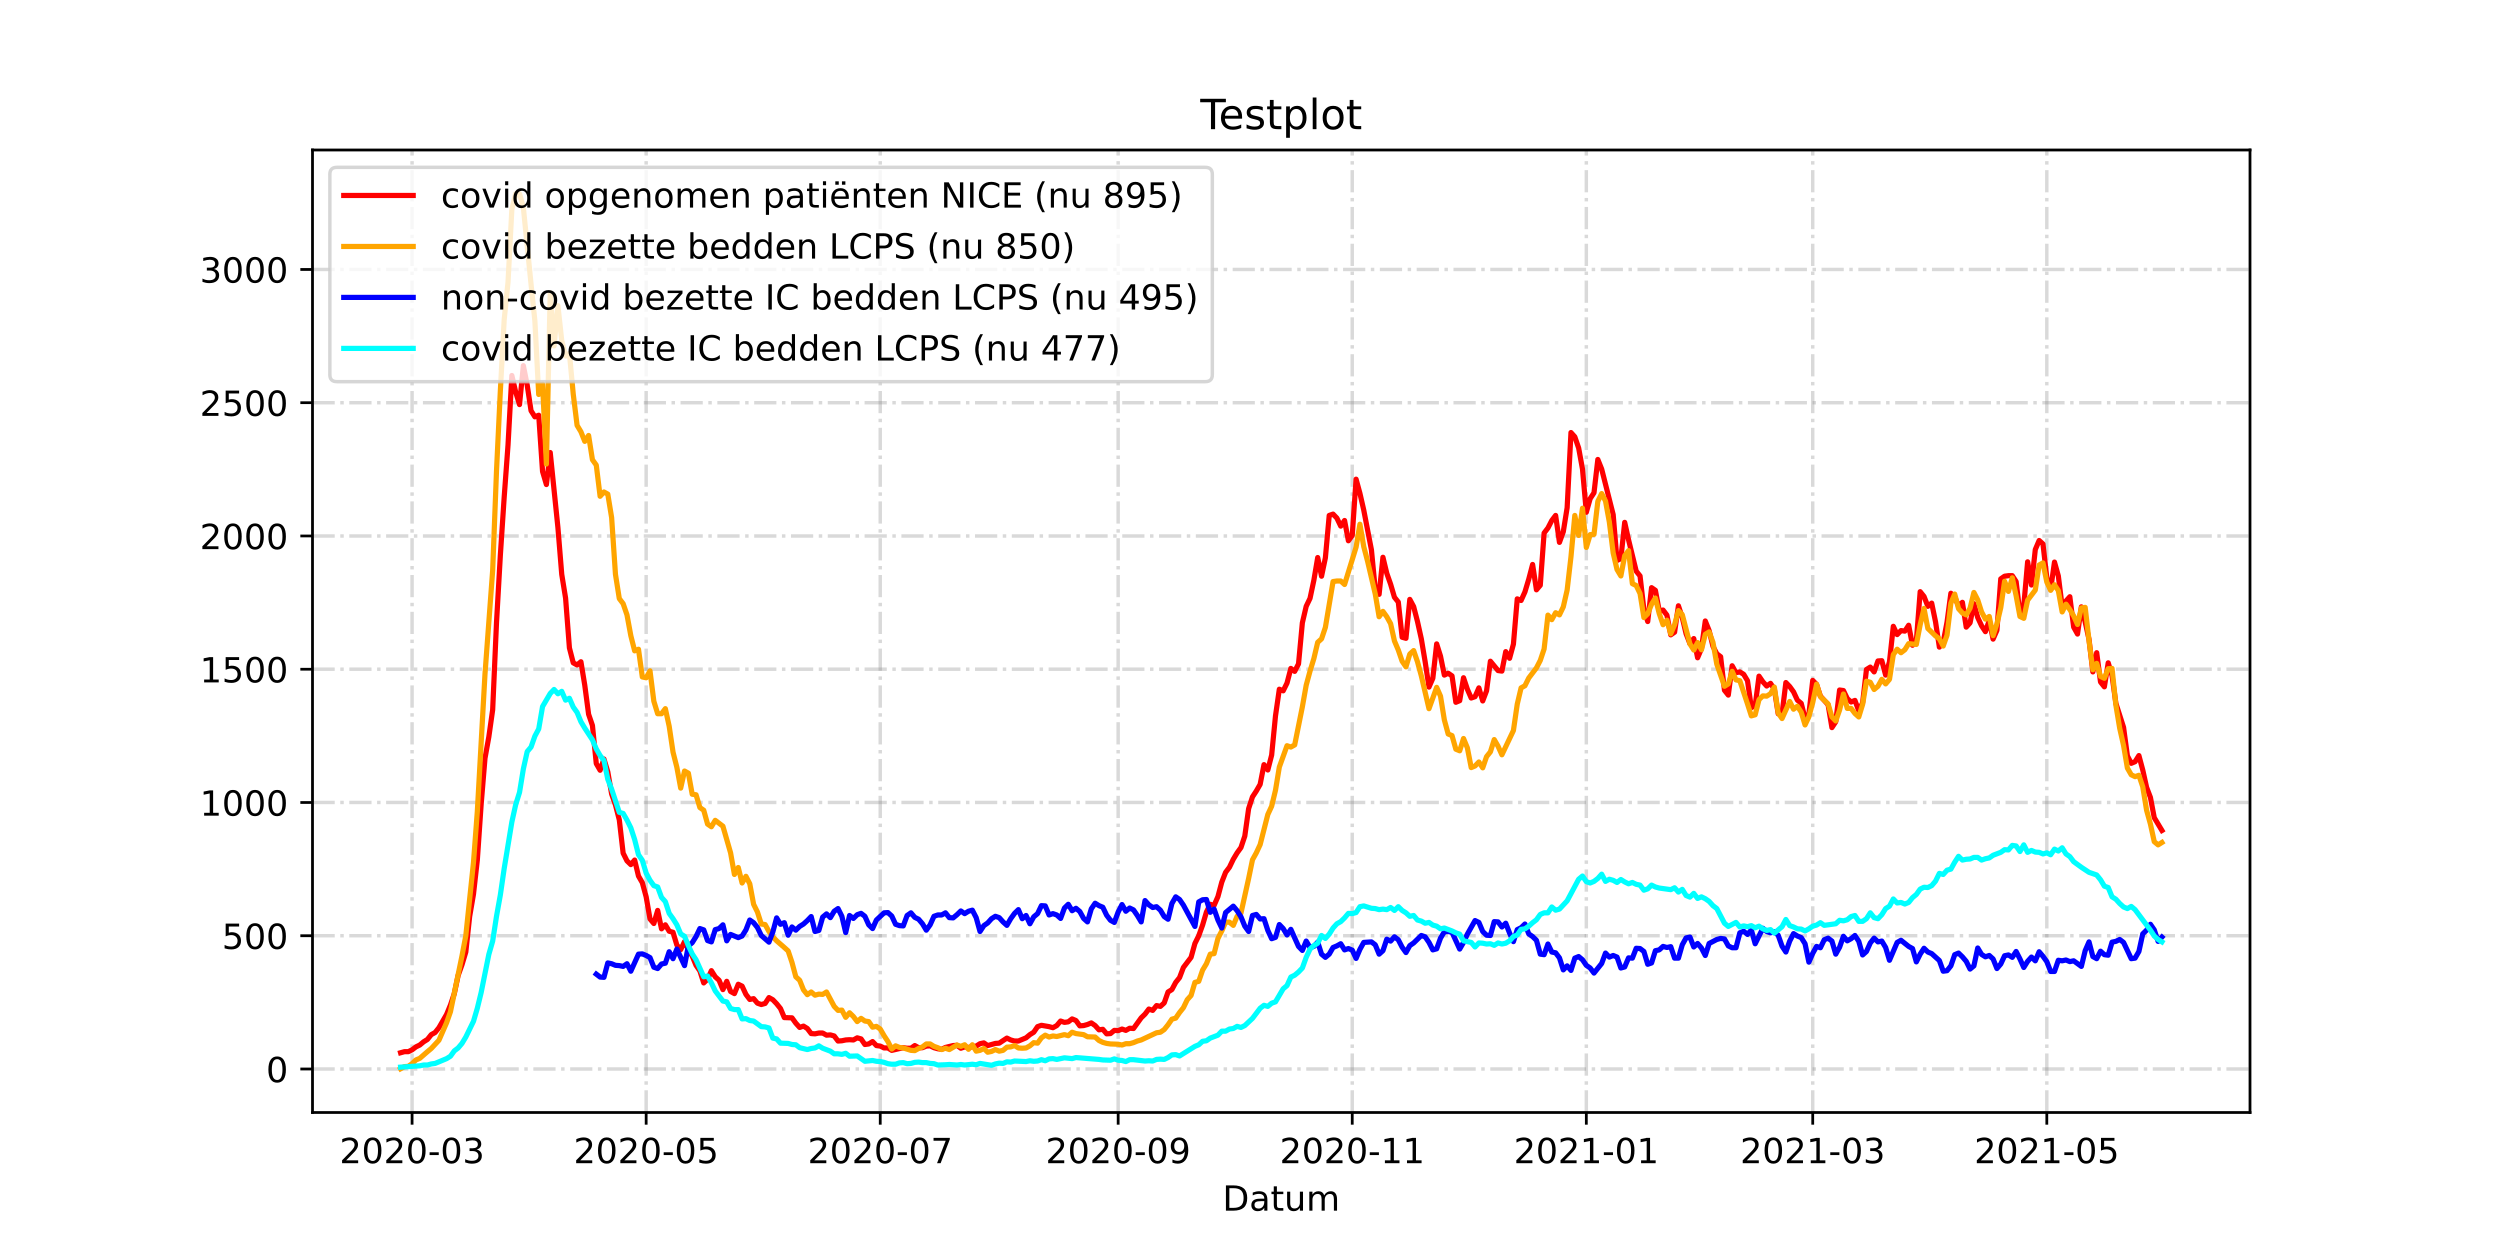 <?xml version="1.0" encoding="utf-8" standalone="no"?>
<!DOCTYPE svg PUBLIC "-//W3C//DTD SVG 1.1//EN"
  "http://www.w3.org/Graphics/SVG/1.1/DTD/svg11.dtd">
<!-- Created with matplotlib (https://matplotlib.org/) -->
<svg height="360pt" version="1.1" viewBox="0 0 720 360" width="720pt" xmlns="http://www.w3.org/2000/svg" xmlns:xlink="http://www.w3.org/1999/xlink">
 <defs>
  <style type="text/css">*{stroke-linecap:butt;stroke-linejoin:round;}</style>
 </defs>
 <g id="figure_1">
  <g id="patch_1">
   <path d="M 0 360 
L 720 360 
L 720 0 
L 0 0 
z
" style="fill:#ffffff;"/>
  </g>
  <g id="axes_1">
   <g id="patch_2">
    <path d="M 90 320.4 
L 648 320.4 
L 648 43.2 
L 90 43.2 
z
" style="fill:#ffffff;"/>
   </g>
   <g id="matplotlib.axis_1">
    <g id="xtick_1">
     <g id="line2d_1">
      <path clip-path="url(#pe0256d5f4e)" d="M 118.679 320.4 
L 118.679 43.2 
" style="fill:none;stroke:#808080;stroke-dasharray:6.4,1.6,1,1.6;stroke-dashoffset:0;stroke-opacity:0.3;"/>
     </g>
     <g id="line2d_2">
      <defs>
       <path d="M 0 0 
L 0 3.5 
" id="m1ccd901126" style="stroke:#000000;stroke-width:0.8;"/>
      </defs>
      <g>
       <use style="stroke:#000000;stroke-width:0.8;" x="118.679" xlink:href="#m1ccd901126" y="320.4"/>
      </g>
     </g>
     <g id="text_1">
      <!-- 2020-03 -->
      <g transform="translate(97.788 334.998)scale(0.1 -0.1)">
       <defs>
        <path d="M 19.188 8.297 
L 53.609 8.297 
L 53.609 0 
L 7.328 0 
L 7.328 8.297 
Q 12.938 14.109 22.625 23.891 
Q 32.328 33.688 34.812 36.531 
Q 39.547 41.844 41.422 45.531 
Q 43.312 49.219 43.312 52.781 
Q 43.312 58.594 39.234 62.25 
Q 35.156 65.922 28.609 65.922 
Q 23.969 65.922 18.812 64.312 
Q 13.672 62.703 7.812 59.422 
L 7.812 69.391 
Q 13.766 71.781 18.938 73 
Q 24.125 74.219 28.422 74.219 
Q 39.75 74.219 46.484 68.547 
Q 53.219 62.891 53.219 53.422 
Q 53.219 48.922 51.531 44.891 
Q 49.859 40.875 45.406 35.406 
Q 44.188 33.984 37.641 27.219 
Q 31.109 20.453 19.188 8.297 
z
" id="DejaVuSans-50"/>
        <path d="M 31.781 66.406 
Q 24.172 66.406 20.328 58.906 
Q 16.5 51.422 16.5 36.375 
Q 16.5 21.391 20.328 13.891 
Q 24.172 6.391 31.781 6.391 
Q 39.453 6.391 43.281 13.891 
Q 47.125 21.391 47.125 36.375 
Q 47.125 51.422 43.281 58.906 
Q 39.453 66.406 31.781 66.406 
z
M 31.781 74.219 
Q 44.047 74.219 50.516 64.516 
Q 56.984 54.828 56.984 36.375 
Q 56.984 17.969 50.516 8.266 
Q 44.047 -1.422 31.781 -1.422 
Q 19.531 -1.422 13.062 8.266 
Q 6.594 17.969 6.594 36.375 
Q 6.594 54.828 13.062 64.516 
Q 19.531 74.219 31.781 74.219 
z
" id="DejaVuSans-48"/>
        <path d="M 4.891 31.391 
L 31.203 31.391 
L 31.203 23.391 
L 4.891 23.391 
z
" id="DejaVuSans-45"/>
        <path d="M 40.578 39.312 
Q 47.656 37.797 51.625 33 
Q 55.609 28.219 55.609 21.188 
Q 55.609 10.406 48.188 4.484 
Q 40.766 -1.422 27.094 -1.422 
Q 22.516 -1.422 17.656 -0.516 
Q 12.797 0.391 7.625 2.203 
L 7.625 11.719 
Q 11.719 9.328 16.594 8.109 
Q 21.484 6.891 26.812 6.891 
Q 36.078 6.891 40.938 10.547 
Q 45.797 14.203 45.797 21.188 
Q 45.797 27.641 41.281 31.266 
Q 36.766 34.906 28.719 34.906 
L 20.219 34.906 
L 20.219 43.016 
L 29.109 43.016 
Q 36.375 43.016 40.234 45.922 
Q 44.094 48.828 44.094 54.297 
Q 44.094 59.906 40.109 62.906 
Q 36.141 65.922 28.719 65.922 
Q 24.656 65.922 20.016 65.031 
Q 15.375 64.156 9.812 62.312 
L 9.812 71.094 
Q 15.438 72.656 20.344 73.438 
Q 25.25 74.219 29.594 74.219 
Q 40.828 74.219 47.359 69.109 
Q 53.906 64.016 53.906 55.328 
Q 53.906 49.266 50.438 45.094 
Q 46.969 40.922 40.578 39.312 
z
" id="DejaVuSans-51"/>
       </defs>
       <use xlink:href="#DejaVuSans-50"/>
       <use x="63.623" xlink:href="#DejaVuSans-48"/>
       <use x="127.246" xlink:href="#DejaVuSans-50"/>
       <use x="190.869" xlink:href="#DejaVuSans-48"/>
       <use x="254.492" xlink:href="#DejaVuSans-45"/>
       <use x="290.576" xlink:href="#DejaVuSans-48"/>
       <use x="354.199" xlink:href="#DejaVuSans-51"/>
      </g>
     </g>
    </g>
    <g id="xtick_2">
     <g id="line2d_3">
      <path clip-path="url(#pe0256d5f4e)" d="M 186.094 320.4 
L 186.094 43.2 
" style="fill:none;stroke:#808080;stroke-dasharray:6.4,1.6,1,1.6;stroke-dashoffset:0;stroke-opacity:0.3;"/>
     </g>
     <g id="line2d_4">
      <g>
       <use style="stroke:#000000;stroke-width:0.8;" x="186.094" xlink:href="#m1ccd901126" y="320.4"/>
      </g>
     </g>
     <g id="text_2">
      <!-- 2020-05 -->
      <g transform="translate(165.203 334.998)scale(0.1 -0.1)">
       <defs>
        <path d="M 10.797 72.906 
L 49.516 72.906 
L 49.516 64.594 
L 19.828 64.594 
L 19.828 46.734 
Q 21.969 47.469 24.109 47.828 
Q 26.266 48.188 28.422 48.188 
Q 40.625 48.188 47.75 41.5 
Q 54.891 34.812 54.891 23.391 
Q 54.891 11.625 47.562 5.094 
Q 40.234 -1.422 26.906 -1.422 
Q 22.312 -1.422 17.547 -0.641 
Q 12.797 0.141 7.719 1.703 
L 7.719 11.625 
Q 12.109 9.234 16.797 8.062 
Q 21.484 6.891 26.703 6.891 
Q 35.156 6.891 40.078 11.328 
Q 45.016 15.766 45.016 23.391 
Q 45.016 31 40.078 35.438 
Q 35.156 39.891 26.703 39.891 
Q 22.75 39.891 18.812 39.016 
Q 14.891 38.141 10.797 36.281 
z
" id="DejaVuSans-53"/>
       </defs>
       <use xlink:href="#DejaVuSans-50"/>
       <use x="63.623" xlink:href="#DejaVuSans-48"/>
       <use x="127.246" xlink:href="#DejaVuSans-50"/>
       <use x="190.869" xlink:href="#DejaVuSans-48"/>
       <use x="254.492" xlink:href="#DejaVuSans-45"/>
       <use x="290.576" xlink:href="#DejaVuSans-48"/>
       <use x="354.199" xlink:href="#DejaVuSans-53"/>
      </g>
     </g>
    </g>
    <g id="xtick_3">
     <g id="line2d_5">
      <path clip-path="url(#pe0256d5f4e)" d="M 253.51 320.4 
L 253.51 43.2 
" style="fill:none;stroke:#808080;stroke-dasharray:6.4,1.6,1,1.6;stroke-dashoffset:0;stroke-opacity:0.3;"/>
     </g>
     <g id="line2d_6">
      <g>
       <use style="stroke:#000000;stroke-width:0.8;" x="253.51" xlink:href="#m1ccd901126" y="320.4"/>
      </g>
     </g>
     <g id="text_3">
      <!-- 2020-07 -->
      <g transform="translate(232.618 334.998)scale(0.1 -0.1)">
       <defs>
        <path d="M 8.203 72.906 
L 55.078 72.906 
L 55.078 68.703 
L 28.609 0 
L 18.312 0 
L 43.219 64.594 
L 8.203 64.594 
z
" id="DejaVuSans-55"/>
       </defs>
       <use xlink:href="#DejaVuSans-50"/>
       <use x="63.623" xlink:href="#DejaVuSans-48"/>
       <use x="127.246" xlink:href="#DejaVuSans-50"/>
       <use x="190.869" xlink:href="#DejaVuSans-48"/>
       <use x="254.492" xlink:href="#DejaVuSans-45"/>
       <use x="290.576" xlink:href="#DejaVuSans-48"/>
       <use x="354.199" xlink:href="#DejaVuSans-55"/>
      </g>
     </g>
    </g>
    <g id="xtick_4">
     <g id="line2d_7">
      <path clip-path="url(#pe0256d5f4e)" d="M 322.03 320.4 
L 322.03 43.2 
" style="fill:none;stroke:#808080;stroke-dasharray:6.4,1.6,1,1.6;stroke-dashoffset:0;stroke-opacity:0.3;"/>
     </g>
     <g id="line2d_8">
      <g>
       <use style="stroke:#000000;stroke-width:0.8;" x="322.03" xlink:href="#m1ccd901126" y="320.4"/>
      </g>
     </g>
     <g id="text_4">
      <!-- 2020-09 -->
      <g transform="translate(301.139 334.998)scale(0.1 -0.1)">
       <defs>
        <path d="M 10.984 1.516 
L 10.984 10.5 
Q 14.703 8.734 18.5 7.812 
Q 22.312 6.891 25.984 6.891 
Q 35.75 6.891 40.891 13.453 
Q 46.047 20.016 46.781 33.406 
Q 43.953 29.203 39.594 26.953 
Q 35.25 24.703 29.984 24.703 
Q 19.047 24.703 12.672 31.312 
Q 6.297 37.938 6.297 49.422 
Q 6.297 60.641 12.938 67.422 
Q 19.578 74.219 30.609 74.219 
Q 43.266 74.219 49.922 64.516 
Q 56.594 54.828 56.594 36.375 
Q 56.594 19.141 48.406 8.859 
Q 40.234 -1.422 26.422 -1.422 
Q 22.703 -1.422 18.891 -0.688 
Q 15.094 0.047 10.984 1.516 
z
M 30.609 32.422 
Q 37.25 32.422 41.125 36.953 
Q 45.016 41.5 45.016 49.422 
Q 45.016 57.281 41.125 61.844 
Q 37.25 66.406 30.609 66.406 
Q 23.969 66.406 20.094 61.844 
Q 16.219 57.281 16.219 49.422 
Q 16.219 41.5 20.094 36.953 
Q 23.969 32.422 30.609 32.422 
z
" id="DejaVuSans-57"/>
       </defs>
       <use xlink:href="#DejaVuSans-50"/>
       <use x="63.623" xlink:href="#DejaVuSans-48"/>
       <use x="127.246" xlink:href="#DejaVuSans-50"/>
       <use x="190.869" xlink:href="#DejaVuSans-48"/>
       <use x="254.492" xlink:href="#DejaVuSans-45"/>
       <use x="290.576" xlink:href="#DejaVuSans-48"/>
       <use x="354.199" xlink:href="#DejaVuSans-57"/>
      </g>
     </g>
    </g>
    <g id="xtick_5">
     <g id="line2d_9">
      <path clip-path="url(#pe0256d5f4e)" d="M 389.446 320.4 
L 389.446 43.2 
" style="fill:none;stroke:#808080;stroke-dasharray:6.4,1.6,1,1.6;stroke-dashoffset:0;stroke-opacity:0.3;"/>
     </g>
     <g id="line2d_10">
      <g>
       <use style="stroke:#000000;stroke-width:0.8;" x="389.446" xlink:href="#m1ccd901126" y="320.4"/>
      </g>
     </g>
     <g id="text_5">
      <!-- 2020-11 -->
      <g transform="translate(368.554 334.998)scale(0.1 -0.1)">
       <defs>
        <path d="M 12.406 8.297 
L 28.516 8.297 
L 28.516 63.922 
L 10.984 60.406 
L 10.984 69.391 
L 28.422 72.906 
L 38.281 72.906 
L 38.281 8.297 
L 54.391 8.297 
L 54.391 0 
L 12.406 0 
z
" id="DejaVuSans-49"/>
       </defs>
       <use xlink:href="#DejaVuSans-50"/>
       <use x="63.623" xlink:href="#DejaVuSans-48"/>
       <use x="127.246" xlink:href="#DejaVuSans-50"/>
       <use x="190.869" xlink:href="#DejaVuSans-48"/>
       <use x="254.492" xlink:href="#DejaVuSans-45"/>
       <use x="290.576" xlink:href="#DejaVuSans-49"/>
       <use x="354.199" xlink:href="#DejaVuSans-49"/>
      </g>
     </g>
    </g>
    <g id="xtick_6">
     <g id="line2d_11">
      <path clip-path="url(#pe0256d5f4e)" d="M 456.861 320.4 
L 456.861 43.2 
" style="fill:none;stroke:#808080;stroke-dasharray:6.4,1.6,1,1.6;stroke-dashoffset:0;stroke-opacity:0.3;"/>
     </g>
     <g id="line2d_12">
      <g>
       <use style="stroke:#000000;stroke-width:0.8;" x="456.861" xlink:href="#m1ccd901126" y="320.4"/>
      </g>
     </g>
     <g id="text_6">
      <!-- 2021-01 -->
      <g transform="translate(435.97 334.998)scale(0.1 -0.1)">
       <use xlink:href="#DejaVuSans-50"/>
       <use x="63.623" xlink:href="#DejaVuSans-48"/>
       <use x="127.246" xlink:href="#DejaVuSans-50"/>
       <use x="190.869" xlink:href="#DejaVuSans-49"/>
       <use x="254.492" xlink:href="#DejaVuSans-45"/>
       <use x="290.576" xlink:href="#DejaVuSans-48"/>
       <use x="354.199" xlink:href="#DejaVuSans-49"/>
      </g>
     </g>
    </g>
    <g id="xtick_7">
     <g id="line2d_13">
      <path clip-path="url(#pe0256d5f4e)" d="M 522.066 320.4 
L 522.066 43.2 
" style="fill:none;stroke:#808080;stroke-dasharray:6.4,1.6,1,1.6;stroke-dashoffset:0;stroke-opacity:0.3;"/>
     </g>
     <g id="line2d_14">
      <g>
       <use style="stroke:#000000;stroke-width:0.8;" x="522.066" xlink:href="#m1ccd901126" y="320.4"/>
      </g>
     </g>
     <g id="text_7">
      <!-- 2021-03 -->
      <g transform="translate(501.175 334.998)scale(0.1 -0.1)">
       <use xlink:href="#DejaVuSans-50"/>
       <use x="63.623" xlink:href="#DejaVuSans-48"/>
       <use x="127.246" xlink:href="#DejaVuSans-50"/>
       <use x="190.869" xlink:href="#DejaVuSans-49"/>
       <use x="254.492" xlink:href="#DejaVuSans-45"/>
       <use x="290.576" xlink:href="#DejaVuSans-48"/>
       <use x="354.199" xlink:href="#DejaVuSans-51"/>
      </g>
     </g>
    </g>
    <g id="xtick_8">
     <g id="line2d_15">
      <path clip-path="url(#pe0256d5f4e)" d="M 589.481 320.4 
L 589.481 43.2 
" style="fill:none;stroke:#808080;stroke-dasharray:6.4,1.6,1,1.6;stroke-dashoffset:0;stroke-opacity:0.3;"/>
     </g>
     <g id="line2d_16">
      <g>
       <use style="stroke:#000000;stroke-width:0.8;" x="589.481" xlink:href="#m1ccd901126" y="320.4"/>
      </g>
     </g>
     <g id="text_8">
      <!-- 2021-05 -->
      <g transform="translate(568.59 334.998)scale(0.1 -0.1)">
       <use xlink:href="#DejaVuSans-50"/>
       <use x="63.623" xlink:href="#DejaVuSans-48"/>
       <use x="127.246" xlink:href="#DejaVuSans-50"/>
       <use x="190.869" xlink:href="#DejaVuSans-49"/>
       <use x="254.492" xlink:href="#DejaVuSans-45"/>
       <use x="290.576" xlink:href="#DejaVuSans-48"/>
       <use x="354.199" xlink:href="#DejaVuSans-53"/>
      </g>
     </g>
    </g>
    <g id="text_9">
     <!-- Datum -->
     <g transform="translate(352.087 348.677)scale(0.1 -0.1)">
      <defs>
       <path d="M 19.672 64.797 
L 19.672 8.109 
L 31.594 8.109 
Q 46.688 8.109 53.688 14.938 
Q 60.688 21.781 60.688 36.531 
Q 60.688 51.172 53.688 57.984 
Q 46.688 64.797 31.594 64.797 
z
M 9.812 72.906 
L 30.078 72.906 
Q 51.266 72.906 61.172 64.094 
Q 71.094 55.281 71.094 36.531 
Q 71.094 17.672 61.125 8.828 
Q 51.172 0 30.078 0 
L 9.812 0 
z
" id="DejaVuSans-68"/>
       <path d="M 34.281 27.484 
Q 23.391 27.484 19.188 25 
Q 14.984 22.516 14.984 16.5 
Q 14.984 11.719 18.141 8.906 
Q 21.297 6.109 26.703 6.109 
Q 34.188 6.109 38.703 11.406 
Q 43.219 16.703 43.219 25.484 
L 43.219 27.484 
z
M 52.203 31.203 
L 52.203 0 
L 43.219 0 
L 43.219 8.297 
Q 40.141 3.328 35.547 0.953 
Q 30.953 -1.422 24.312 -1.422 
Q 15.922 -1.422 10.953 3.297 
Q 6 8.016 6 15.922 
Q 6 25.141 12.172 29.828 
Q 18.359 34.516 30.609 34.516 
L 43.219 34.516 
L 43.219 35.406 
Q 43.219 41.609 39.141 45 
Q 35.062 48.391 27.688 48.391 
Q 23 48.391 18.547 47.266 
Q 14.109 46.141 10.016 43.891 
L 10.016 52.203 
Q 14.938 54.109 19.578 55.047 
Q 24.219 56 28.609 56 
Q 40.484 56 46.344 49.844 
Q 52.203 43.703 52.203 31.203 
z
" id="DejaVuSans-97"/>
       <path d="M 18.312 70.219 
L 18.312 54.688 
L 36.812 54.688 
L 36.812 47.703 
L 18.312 47.703 
L 18.312 18.016 
Q 18.312 11.328 20.141 9.422 
Q 21.969 7.516 27.594 7.516 
L 36.812 7.516 
L 36.812 0 
L 27.594 0 
Q 17.188 0 13.234 3.875 
Q 9.281 7.766 9.281 18.016 
L 9.281 47.703 
L 2.688 47.703 
L 2.688 54.688 
L 9.281 54.688 
L 9.281 70.219 
z
" id="DejaVuSans-116"/>
       <path d="M 8.5 21.578 
L 8.5 54.688 
L 17.484 54.688 
L 17.484 21.922 
Q 17.484 14.156 20.5 10.266 
Q 23.531 6.391 29.594 6.391 
Q 36.859 6.391 41.078 11.031 
Q 45.312 15.672 45.312 23.688 
L 45.312 54.688 
L 54.297 54.688 
L 54.297 0 
L 45.312 0 
L 45.312 8.406 
Q 42.047 3.422 37.719 1 
Q 33.406 -1.422 27.688 -1.422 
Q 18.266 -1.422 13.375 4.438 
Q 8.5 10.297 8.5 21.578 
z
M 31.109 56 
z
" id="DejaVuSans-117"/>
       <path d="M 52 44.188 
Q 55.375 50.25 60.062 53.125 
Q 64.75 56 71.094 56 
Q 79.641 56 84.281 50.016 
Q 88.922 44.047 88.922 33.016 
L 88.922 0 
L 79.891 0 
L 79.891 32.719 
Q 79.891 40.578 77.094 44.375 
Q 74.312 48.188 68.609 48.188 
Q 61.625 48.188 57.562 43.547 
Q 53.516 38.922 53.516 30.906 
L 53.516 0 
L 44.484 0 
L 44.484 32.719 
Q 44.484 40.625 41.703 44.406 
Q 38.922 48.188 33.109 48.188 
Q 26.219 48.188 22.156 43.531 
Q 18.109 38.875 18.109 30.906 
L 18.109 0 
L 9.078 0 
L 9.078 54.688 
L 18.109 54.688 
L 18.109 46.188 
Q 21.188 51.219 25.484 53.609 
Q 29.781 56 35.688 56 
Q 41.656 56 45.828 52.969 
Q 50 49.953 52 44.188 
z
" id="DejaVuSans-109"/>
      </defs>
      <use xlink:href="#DejaVuSans-68"/>
      <use x="77.002" xlink:href="#DejaVuSans-97"/>
      <use x="138.281" xlink:href="#DejaVuSans-116"/>
      <use x="177.49" xlink:href="#DejaVuSans-117"/>
      <use x="240.869" xlink:href="#DejaVuSans-109"/>
     </g>
    </g>
   </g>
   <g id="matplotlib.axis_2">
    <g id="ytick_1">
     <g id="line2d_17">
      <path clip-path="url(#pe0256d5f4e)" d="M 90 307.877 
L 648 307.877 
" style="fill:none;stroke:#808080;stroke-dasharray:6.4,1.6,1,1.6;stroke-dashoffset:0;stroke-opacity:0.3;"/>
     </g>
     <g id="line2d_18">
      <defs>
       <path d="M 0 0 
L -3.5 0 
" id="mad05d03d1a" style="stroke:#000000;stroke-width:0.8;"/>
      </defs>
      <g>
       <use style="stroke:#000000;stroke-width:0.8;" x="90" xlink:href="#mad05d03d1a" y="307.877"/>
      </g>
     </g>
     <g id="text_10">
      <!-- 0 -->
      <g transform="translate(76.638 311.676)scale(0.1 -0.1)">
       <use xlink:href="#DejaVuSans-48"/>
      </g>
     </g>
    </g>
    <g id="ytick_2">
     <g id="line2d_19">
      <path clip-path="url(#pe0256d5f4e)" d="M 90 269.497 
L 648 269.497 
" style="fill:none;stroke:#808080;stroke-dasharray:6.4,1.6,1,1.6;stroke-dashoffset:0;stroke-opacity:0.3;"/>
     </g>
     <g id="line2d_20">
      <g>
       <use style="stroke:#000000;stroke-width:0.8;" x="90" xlink:href="#mad05d03d1a" y="269.497"/>
      </g>
     </g>
     <g id="text_11">
      <!-- 500 -->
      <g transform="translate(63.913 273.296)scale(0.1 -0.1)">
       <use xlink:href="#DejaVuSans-53"/>
       <use x="63.623" xlink:href="#DejaVuSans-48"/>
       <use x="127.246" xlink:href="#DejaVuSans-48"/>
      </g>
     </g>
    </g>
    <g id="ytick_3">
     <g id="line2d_21">
      <path clip-path="url(#pe0256d5f4e)" d="M 90 231.118 
L 648 231.118 
" style="fill:none;stroke:#808080;stroke-dasharray:6.4,1.6,1,1.6;stroke-dashoffset:0;stroke-opacity:0.3;"/>
     </g>
     <g id="line2d_22">
      <g>
       <use style="stroke:#000000;stroke-width:0.8;" x="90" xlink:href="#mad05d03d1a" y="231.118"/>
      </g>
     </g>
     <g id="text_12">
      <!-- 1000 -->
      <g transform="translate(57.55 234.917)scale(0.1 -0.1)">
       <use xlink:href="#DejaVuSans-49"/>
       <use x="63.623" xlink:href="#DejaVuSans-48"/>
       <use x="127.246" xlink:href="#DejaVuSans-48"/>
       <use x="190.869" xlink:href="#DejaVuSans-48"/>
      </g>
     </g>
    </g>
    <g id="ytick_4">
     <g id="line2d_23">
      <path clip-path="url(#pe0256d5f4e)" d="M 90 192.738 
L 648 192.738 
" style="fill:none;stroke:#808080;stroke-dasharray:6.4,1.6,1,1.6;stroke-dashoffset:0;stroke-opacity:0.3;"/>
     </g>
     <g id="line2d_24">
      <g>
       <use style="stroke:#000000;stroke-width:0.8;" x="90" xlink:href="#mad05d03d1a" y="192.738"/>
      </g>
     </g>
     <g id="text_13">
      <!-- 1500 -->
      <g transform="translate(57.55 196.537)scale(0.1 -0.1)">
       <use xlink:href="#DejaVuSans-49"/>
       <use x="63.623" xlink:href="#DejaVuSans-53"/>
       <use x="127.246" xlink:href="#DejaVuSans-48"/>
       <use x="190.869" xlink:href="#DejaVuSans-48"/>
      </g>
     </g>
    </g>
    <g id="ytick_5">
     <g id="line2d_25">
      <path clip-path="url(#pe0256d5f4e)" d="M 90 154.359 
L 648 154.359 
" style="fill:none;stroke:#808080;stroke-dasharray:6.4,1.6,1,1.6;stroke-dashoffset:0;stroke-opacity:0.3;"/>
     </g>
     <g id="line2d_26">
      <g>
       <use style="stroke:#000000;stroke-width:0.8;" x="90" xlink:href="#mad05d03d1a" y="154.359"/>
      </g>
     </g>
     <g id="text_14">
      <!-- 2000 -->
      <g transform="translate(57.55 158.158)scale(0.1 -0.1)">
       <use xlink:href="#DejaVuSans-50"/>
       <use x="63.623" xlink:href="#DejaVuSans-48"/>
       <use x="127.246" xlink:href="#DejaVuSans-48"/>
       <use x="190.869" xlink:href="#DejaVuSans-48"/>
      </g>
     </g>
    </g>
    <g id="ytick_6">
     <g id="line2d_27">
      <path clip-path="url(#pe0256d5f4e)" d="M 90 115.979 
L 648 115.979 
" style="fill:none;stroke:#808080;stroke-dasharray:6.4,1.6,1,1.6;stroke-dashoffset:0;stroke-opacity:0.3;"/>
     </g>
     <g id="line2d_28">
      <g>
       <use style="stroke:#000000;stroke-width:0.8;" x="90" xlink:href="#mad05d03d1a" y="115.979"/>
      </g>
     </g>
     <g id="text_15">
      <!-- 2500 -->
      <g transform="translate(57.55 119.778)scale(0.1 -0.1)">
       <use xlink:href="#DejaVuSans-50"/>
       <use x="63.623" xlink:href="#DejaVuSans-53"/>
       <use x="127.246" xlink:href="#DejaVuSans-48"/>
       <use x="190.869" xlink:href="#DejaVuSans-48"/>
      </g>
     </g>
    </g>
    <g id="ytick_7">
     <g id="line2d_29">
      <path clip-path="url(#pe0256d5f4e)" d="M 90 77.6 
L 648 77.6 
" style="fill:none;stroke:#808080;stroke-dasharray:6.4,1.6,1,1.6;stroke-dashoffset:0;stroke-opacity:0.3;"/>
     </g>
     <g id="line2d_30">
      <g>
       <use style="stroke:#000000;stroke-width:0.8;" x="90" xlink:href="#mad05d03d1a" y="77.6"/>
      </g>
     </g>
     <g id="text_16">
      <!-- 3000 -->
      <g transform="translate(57.55 81.399)scale(0.1 -0.1)">
       <use xlink:href="#DejaVuSans-51"/>
       <use x="63.623" xlink:href="#DejaVuSans-48"/>
       <use x="127.246" xlink:href="#DejaVuSans-48"/>
       <use x="190.869" xlink:href="#DejaVuSans-48"/>
      </g>
     </g>
    </g>
   </g>
   <g id="line2d_31">
    <path clip-path="url(#pe0256d5f4e)" d="M 115.364 303.194 
L 116.469 302.887 
L 117.574 302.887 
L 118.679 302.35 
L 119.784 301.506 
L 120.889 300.968 
L 121.995 300.047 
L 123.1 299.357 
L 124.205 297.975 
L 125.31 297.361 
L 126.415 295.979 
L 128.626 292.141 
L 129.731 289.455 
L 130.836 286.154 
L 131.941 280.934 
L 133.046 277.864 
L 134.152 274.18 
L 135.257 263.971 
L 136.362 257.523 
L 137.467 247.698 
L 138.572 231.655 
L 139.677 218.376 
L 140.783 212.235 
L 141.888 204.406 
L 142.993 179.305 
L 144.098 159.962 
L 145.203 143.229 
L 146.308 128.184 
L 147.414 108.15 
L 148.519 112.909 
L 149.624 116.516 
L 150.729 105.31 
L 151.834 110.913 
L 152.939 118.282 
L 154.045 120.047 
L 155.15 119.587 
L 156.255 135.783 
L 157.36 139.544 
L 158.465 130.333 
L 160.676 151.902 
L 161.781 165.412 
L 162.886 172.243 
L 163.991 186.597 
L 165.096 190.896 
L 166.201 191.51 
L 167.307 190.589 
L 168.412 197.344 
L 169.517 205.71 
L 170.622 208.934 
L 171.727 219.911 
L 172.832 221.83 
L 173.938 218.606 
L 175.043 222.29 
L 176.148 228.661 
L 177.253 231.809 
L 178.358 236.107 
L 179.463 245.702 
L 180.569 247.928 
L 181.674 249.003 
L 182.779 247.698 
L 183.884 252.303 
L 184.989 254.222 
L 186.094 258.29 
L 187.2 264.661 
L 188.305 265.966 
L 189.41 262.205 
L 190.515 267.501 
L 191.62 266.35 
L 192.725 268.192 
L 193.831 268.499 
L 194.936 272.184 
L 196.041 273.489 
L 197.146 271.186 
L 198.251 273.489 
L 199.357 275.331 
L 200.462 278.017 
L 201.567 279.629 
L 202.672 283.084 
L 203.777 282.009 
L 204.882 279.553 
L 205.988 281.318 
L 207.093 282.316 
L 208.198 285.003 
L 209.303 282.623 
L 210.408 285.54 
L 211.513 286.154 
L 212.619 283.467 
L 213.724 284.005 
L 214.829 286.384 
L 215.934 287.843 
L 217.039 287.612 
L 218.144 288.917 
L 219.25 289.301 
L 220.355 288.994 
L 221.46 287.305 
L 222.565 287.919 
L 223.67 289.071 
L 224.775 290.452 
L 225.881 293.062 
L 228.091 293.139 
L 229.196 294.674 
L 230.301 295.902 
L 231.406 295.519 
L 232.512 296.209 
L 233.617 297.668 
L 234.722 297.745 
L 235.827 297.514 
L 236.932 297.514 
L 238.037 298.128 
L 239.143 298.052 
L 240.248 298.359 
L 241.353 299.817 
L 242.458 299.74 
L 243.563 299.51 
L 244.668 299.433 
L 245.774 299.51 
L 246.879 298.896 
L 247.984 299.203 
L 249.089 300.815 
L 250.194 300.661 
L 251.299 299.971 
L 252.405 301.122 
L 253.51 301.275 
L 254.615 301.813 
L 255.72 301.813 
L 256.825 302.504 
L 260.141 301.736 
L 261.246 301.89 
L 262.351 301.89 
L 263.456 301.122 
L 264.561 301.736 
L 265.667 301.736 
L 266.772 301.275 
L 267.877 301.199 
L 268.982 301.736 
L 270.087 302.043 
L 271.193 302.197 
L 272.298 301.659 
L 274.508 301.122 
L 275.613 301.045 
L 276.718 301.89 
L 277.824 301.506 
L 278.929 301.659 
L 281.139 301.275 
L 282.244 300.585 
L 283.349 300.354 
L 284.455 301.122 
L 286.665 300.508 
L 287.77 300.431 
L 289.98 298.973 
L 291.086 299.51 
L 292.191 299.817 
L 293.296 299.817 
L 295.506 298.896 
L 296.611 297.975 
L 297.717 297.284 
L 298.822 295.672 
L 299.927 295.288 
L 302.137 295.672 
L 303.242 295.979 
L 304.348 295.365 
L 305.453 294.06 
L 306.558 294.444 
L 307.663 294.29 
L 308.768 293.446 
L 309.873 293.907 
L 310.979 295.442 
L 312.084 295.365 
L 313.189 295.058 
L 314.294 294.597 
L 315.399 295.365 
L 316.504 296.593 
L 317.61 296.44 
L 318.715 297.745 
L 319.82 297.668 
L 320.925 296.747 
L 322.03 296.823 
L 323.135 296.363 
L 324.241 296.747 
L 325.346 296.133 
L 326.451 296.209 
L 328.661 293.139 
L 329.766 292.064 
L 330.872 290.606 
L 331.977 290.99 
L 333.082 289.608 
L 334.187 289.838 
L 335.292 288.841 
L 336.398 285.693 
L 337.503 285.003 
L 338.608 282.93 
L 339.713 281.548 
L 340.818 278.632 
L 343.029 275.715 
L 344.134 271.723 
L 345.239 269.497 
L 346.344 266.427 
L 347.449 262.666 
L 348.554 260.44 
L 349.66 260.747 
L 350.765 258.214 
L 351.87 254.069 
L 352.975 251.229 
L 354.08 249.77 
L 355.185 247.467 
L 356.291 245.625 
L 357.396 244.09 
L 358.501 240.789 
L 359.606 232.883 
L 360.711 229.506 
L 361.816 227.817 
L 362.922 225.898 
L 364.027 220.218 
L 365.132 221.753 
L 366.237 217.455 
L 367.342 206.171 
L 368.447 198.495 
L 369.553 198.956 
L 370.658 196.73 
L 371.763 192.508 
L 372.868 193.352 
L 373.973 191.203 
L 375.078 179.382 
L 376.184 174.623 
L 377.289 172.32 
L 378.394 167.101 
L 379.499 160.576 
L 380.604 165.949 
L 381.709 160.653 
L 382.815 148.448 
L 383.92 148.064 
L 385.025 149.216 
L 386.13 151.519 
L 387.235 149.907 
L 388.34 155.74 
L 389.446 154.205 
L 390.551 138.009 
L 391.656 142.077 
L 392.761 146.913 
L 394.971 158.35 
L 396.077 169.787 
L 397.182 171.169 
L 398.287 160.499 
L 399.392 165.105 
L 400.497 168.252 
L 401.602 172.013 
L 402.708 173.395 
L 403.813 183.527 
L 404.918 183.834 
L 406.023 172.627 
L 407.128 174.7 
L 408.234 178.998 
L 409.339 183.988 
L 410.444 190.589 
L 411.549 197.881 
L 412.654 195.348 
L 413.759 185.446 
L 414.865 188.977 
L 415.97 194.427 
L 417.075 193.89 
L 418.18 194.657 
L 419.285 202.256 
L 420.39 201.796 
L 421.496 195.194 
L 422.601 198.495 
L 423.706 201.028 
L 424.811 200.644 
L 425.916 198.111 
L 427.021 201.872 
L 428.127 198.956 
L 429.232 190.435 
L 431.442 193.122 
L 432.547 193.275 
L 433.652 187.672 
L 434.758 189.591 
L 435.863 185.523 
L 436.968 172.474 
L 438.073 172.934 
L 439.178 170.478 
L 440.283 166.794 
L 441.389 162.572 
L 442.494 169.864 
L 443.599 168.559 
L 444.704 153.514 
L 445.809 152.056 
L 446.914 149.907 
L 448.02 148.448 
L 449.125 156.201 
L 450.23 153.13 
L 451.335 146.222 
L 452.44 124.576 
L 453.545 125.804 
L 454.651 129.028 
L 455.756 135.092 
L 456.861 147.527 
L 457.966 143.612 
L 459.071 141.924 
L 460.176 132.329 
L 461.282 135.092 
L 464.597 148.218 
L 465.702 161.42 
L 466.807 160.883 
L 467.913 150.444 
L 469.018 155.433 
L 471.228 164.491 
L 472.333 165.872 
L 473.439 175.544 
L 474.544 178.998 
L 475.649 169.25 
L 476.754 170.017 
L 477.859 175.928 
L 478.964 175.698 
L 480.07 177.156 
L 481.175 182.836 
L 482.28 182.069 
L 483.385 174.47 
L 484.49 177.847 
L 485.595 182.529 
L 486.701 185.369 
L 487.806 183.911 
L 488.911 189.438 
L 490.016 186.828 
L 491.121 178.845 
L 492.226 181.608 
L 493.332 186.137 
L 494.437 188.286 
L 495.542 189.13 
L 496.647 198.802 
L 497.752 200.184 
L 498.857 191.74 
L 499.963 193.736 
L 501.068 193.506 
L 502.173 194.197 
L 503.278 196.039 
L 504.383 203.791 
L 505.488 203.254 
L 506.594 194.734 
L 507.699 196.346 
L 508.804 197.574 
L 509.909 196.806 
L 511.014 198.495 
L 512.119 205.557 
L 513.225 205.634 
L 514.33 196.576 
L 515.435 197.728 
L 516.54 199.263 
L 517.645 201.642 
L 518.75 202.563 
L 519.856 206.862 
L 520.961 205.634 
L 522.066 195.962 
L 523.171 197.113 
L 524.276 200.491 
L 526.487 202.947 
L 527.592 209.548 
L 528.697 207.86 
L 529.802 198.725 
L 530.907 198.879 
L 532.012 201.182 
L 533.118 202.18 
L 534.223 201.719 
L 535.328 204.713 
L 536.433 202.41 
L 537.538 192.815 
L 538.643 192.124 
L 539.749 193.506 
L 540.854 190.359 
L 541.959 190.282 
L 543.064 194.427 
L 544.169 190.589 
L 545.275 180.38 
L 546.38 182.759 
L 547.485 181.608 
L 548.59 181.762 
L 549.695 180.073 
L 550.8 185.83 
L 551.906 184.602 
L 553.011 170.401 
L 554.116 171.783 
L 555.221 174.623 
L 556.326 173.702 
L 557.431 179.075 
L 558.537 186.367 
L 559.642 184.986 
L 560.747 179.152 
L 561.852 170.862 
L 562.957 171.936 
L 564.062 174.546 
L 565.168 173.472 
L 566.273 180.61 
L 567.378 179.382 
L 568.483 173.855 
L 569.588 177.847 
L 570.693 180.226 
L 571.799 181.915 
L 572.904 178.691 
L 574.009 184.064 
L 575.114 181.531 
L 576.219 166.717 
L 577.324 165.949 
L 578.43 165.796 
L 579.535 165.796 
L 580.64 167.484 
L 581.745 176.696 
L 582.85 174.47 
L 583.955 161.804 
L 585.061 168.482 
L 586.166 158.273 
L 587.271 155.664 
L 588.376 156.661 
L 589.481 166.41 
L 590.586 169.71 
L 591.692 161.881 
L 592.797 165.872 
L 593.902 174.7 
L 595.007 173.088 
L 596.112 171.86 
L 597.217 180.61 
L 598.323 182.606 
L 599.428 174.777 
L 600.533 179.152 
L 601.638 184.141 
L 602.743 193.506 
L 603.848 187.979 
L 604.954 196.423 
L 606.059 197.804 
L 607.164 190.896 
L 608.269 194.58 
L 609.374 202.563 
L 611.585 209.472 
L 612.69 217.685 
L 613.795 219.834 
L 614.9 219.374 
L 616.005 217.608 
L 617.111 221.753 
L 618.216 226.742 
L 619.321 229.659 
L 620.426 235.493 
L 622.636 239.177 
L 622.636 239.177 
" style="fill:none;stroke:#ff0000;stroke-linecap:square;stroke-width:1.5;"/>
   </g>
   <g id="line2d_32">
    <path clip-path="url(#pe0256d5f4e)" d="M 115.364 307.8 
L 116.469 307.186 
L 117.574 307.109 
L 118.679 306.342 
L 119.784 305.267 
L 120.889 304.806 
L 123.1 302.887 
L 124.205 301.966 
L 126.415 299.587 
L 128.626 294.521 
L 129.731 291.374 
L 133.046 275.331 
L 134.152 269.497 
L 136.362 248.388 
L 137.467 233.728 
L 139.677 194.12 
L 141.888 164.261 
L 142.993 135.629 
L 144.098 112.602 
L 145.203 92.107 
L 146.308 81.284 
L 147.414 60.252 
L 148.519 55.8 
L 149.624 55.8 
L 150.729 59.791 
L 152.939 81.821 
L 154.045 92.414 
L 155.15 113.6 
L 156.255 110.606 
L 157.36 133.634 
L 158.465 84.354 
L 159.57 99.629 
L 160.676 88.039 
L 161.781 98.094 
L 162.886 102.546 
L 163.991 101.779 
L 165.096 113.523 
L 166.201 122.504 
L 167.307 124.346 
L 168.412 127.109 
L 169.517 125.42 
L 170.622 132.406 
L 171.727 133.941 
L 172.832 142.922 
L 173.938 141.693 
L 175.043 142.307 
L 176.148 149.062 
L 177.253 165.412 
L 178.358 172.397 
L 179.463 173.855 
L 180.569 177.079 
L 181.674 183.067 
L 182.779 187.442 
L 183.884 186.981 
L 184.989 194.964 
L 186.094 195.194 
L 187.2 193.199 
L 188.305 201.949 
L 189.41 205.557 
L 190.515 205.557 
L 191.62 204.099 
L 192.725 209.165 
L 193.831 216.61 
L 194.936 220.986 
L 196.041 226.973 
L 197.146 222.06 
L 198.251 222.674 
L 199.357 228.738 
L 200.462 228.892 
L 201.567 232.576 
L 202.672 233.344 
L 203.777 237.335 
L 204.882 238.103 
L 205.988 236.261 
L 208.198 237.949 
L 210.408 245.625 
L 211.513 251.843 
L 212.619 249.847 
L 213.724 254.299 
L 214.829 252.38 
L 215.934 254.529 
L 217.039 260.44 
L 218.144 262.666 
L 219.25 266.12 
L 220.355 266.273 
L 221.46 268.269 
L 222.565 269.804 
L 223.67 270.956 
L 225.881 272.875 
L 226.986 273.872 
L 228.091 277.173 
L 229.196 281.318 
L 230.301 282.316 
L 231.406 285.079 
L 232.512 286.461 
L 233.617 285.693 
L 234.722 286.614 
L 235.827 286.307 
L 236.932 286.384 
L 238.037 285.693 
L 240.248 289.838 
L 241.353 290.99 
L 242.458 290.913 
L 243.563 292.986 
L 244.668 291.681 
L 245.774 292.755 
L 246.879 294.214 
L 247.984 293.293 
L 249.089 294.06 
L 250.194 294.214 
L 251.299 295.826 
L 252.405 295.595 
L 253.51 296.363 
L 254.615 298.282 
L 255.72 299.971 
L 256.825 302.12 
L 257.93 301.199 
L 259.036 301.659 
L 260.141 301.813 
L 262.351 302.504 
L 263.456 302.58 
L 264.561 301.966 
L 265.667 301.506 
L 266.772 300.661 
L 267.877 300.661 
L 268.982 301.352 
L 270.087 301.736 
L 271.193 302.273 
L 272.298 301.89 
L 273.403 302.273 
L 275.613 300.968 
L 276.718 301.352 
L 277.824 300.892 
L 278.929 302.197 
L 280.034 300.892 
L 281.139 302.734 
L 282.244 302.504 
L 283.349 301.966 
L 284.455 303.041 
L 285.56 302.811 
L 286.665 302.273 
L 287.77 302.734 
L 288.875 302.504 
L 289.98 301.583 
L 291.086 301.506 
L 292.191 301.122 
L 293.296 301.813 
L 294.401 301.89 
L 295.506 301.813 
L 296.611 301.199 
L 297.717 300.278 
L 298.822 300.431 
L 299.927 298.896 
L 301.032 298.128 
L 302.137 298.666 
L 303.242 298.359 
L 304.348 298.512 
L 306.558 297.975 
L 307.663 298.282 
L 308.768 297.284 
L 309.873 297.668 
L 312.084 297.975 
L 313.189 298.589 
L 315.399 298.666 
L 316.504 299.664 
L 317.61 300.201 
L 318.715 300.508 
L 319.82 300.661 
L 322.03 300.738 
L 323.135 300.968 
L 324.241 300.585 
L 325.346 300.585 
L 326.451 300.278 
L 327.556 299.817 
L 328.661 299.51 
L 333.082 297.438 
L 334.187 297.284 
L 335.292 296.516 
L 336.398 295.135 
L 337.503 293.523 
L 338.608 293.216 
L 339.713 291.604 
L 340.818 290.222 
L 341.923 287.919 
L 343.029 286.691 
L 344.134 282.93 
L 345.239 282.623 
L 346.344 279.399 
L 347.449 277.557 
L 348.554 274.794 
L 349.66 274.64 
L 350.765 270.265 
L 351.87 268.116 
L 352.975 265.583 
L 354.08 265.583 
L 355.185 266.504 
L 356.291 263.894 
L 357.396 262.973 
L 359.606 252.994 
L 360.711 247.621 
L 361.816 245.625 
L 362.922 243.246 
L 365.132 234.572 
L 366.237 232.192 
L 367.342 227.587 
L 368.447 220.909 
L 370.658 214.768 
L 371.763 215.152 
L 372.868 214.538 
L 375.078 203.561 
L 376.184 197.344 
L 377.289 193.275 
L 378.394 189.668 
L 379.499 184.986 
L 380.604 183.988 
L 381.709 180.687 
L 383.92 167.484 
L 385.025 167.331 
L 386.13 167.331 
L 387.235 168.329 
L 390.551 157.583 
L 391.656 150.981 
L 392.761 157.429 
L 393.866 161.651 
L 396.077 171.092 
L 397.182 177.617 
L 398.287 176.081 
L 399.392 177.617 
L 400.497 179.612 
L 401.602 184.602 
L 402.708 187.212 
L 403.813 190.435 
L 404.918 192.047 
L 406.023 188.363 
L 407.128 187.365 
L 408.234 190.589 
L 409.339 194.657 
L 411.549 204.099 
L 413.759 197.958 
L 414.865 200.491 
L 415.97 207.322 
L 417.075 211.391 
L 418.18 211.851 
L 419.285 215.766 
L 420.39 216.226 
L 421.496 212.696 
L 422.601 215.382 
L 423.706 221.062 
L 424.811 220.602 
L 425.916 219.45 
L 427.021 221.139 
L 428.127 217.915 
L 429.232 216.533 
L 430.337 213.003 
L 431.442 214.922 
L 432.547 217.378 
L 435.863 210.393 
L 436.968 202.794 
L 438.073 198.111 
L 439.178 197.497 
L 440.283 195.271 
L 442.494 192.354 
L 443.599 190.205 
L 444.704 186.904 
L 445.809 177.156 
L 446.914 178.461 
L 448.02 176.465 
L 449.125 177.079 
L 450.23 174.777 
L 451.335 169.941 
L 452.44 160.346 
L 453.545 148.448 
L 454.651 154.205 
L 455.756 146.376 
L 456.861 157.659 
L 457.966 153.975 
L 459.071 153.898 
L 460.176 144.38 
L 461.282 142.154 
L 462.387 144.303 
L 463.492 150.367 
L 464.597 159.271 
L 465.702 164.03 
L 466.807 165.872 
L 467.913 160.039 
L 469.018 158.58 
L 470.123 168.099 
L 471.228 168.636 
L 472.333 170.939 
L 473.439 177.847 
L 474.544 176.772 
L 475.649 174.009 
L 476.754 172.243 
L 477.859 176.696 
L 478.964 179.919 
L 480.07 178.614 
L 481.175 182.529 
L 482.28 179.919 
L 483.385 175.851 
L 484.49 177.003 
L 486.701 185.446 
L 487.806 187.212 
L 488.911 185.062 
L 490.016 187.135 
L 491.121 182.683 
L 492.226 181.992 
L 493.332 184.986 
L 494.437 191.28 
L 496.647 197.651 
L 497.752 196.96 
L 498.857 193.352 
L 499.963 195.809 
L 501.068 196.039 
L 503.278 202.717 
L 504.383 206.171 
L 505.488 205.864 
L 506.594 201.489 
L 507.699 200.414 
L 508.804 200.491 
L 509.909 199.8 
L 511.014 197.881 
L 512.119 205.327 
L 513.225 206.939 
L 515.435 202.026 
L 516.54 204.252 
L 517.645 203.408 
L 518.75 205.096 
L 519.856 208.781 
L 520.961 206.401 
L 522.066 202.333 
L 523.171 197.037 
L 524.276 200.644 
L 526.487 202.717 
L 527.592 206.478 
L 528.697 207.629 
L 529.802 204.482 
L 530.907 199.877 
L 532.012 204.022 
L 533.118 204.022 
L 534.223 205.48 
L 535.328 206.478 
L 536.433 202.87 
L 537.538 196.192 
L 538.643 196.499 
L 539.749 198.572 
L 540.854 197.651 
L 541.959 195.655 
L 543.064 196.96 
L 544.169 195.655 
L 545.275 188.516 
L 546.38 186.981 
L 547.485 187.979 
L 548.59 187.135 
L 549.695 185.369 
L 551.906 185.6 
L 553.011 179.919 
L 554.116 175.237 
L 555.221 180.994 
L 557.431 183.143 
L 558.537 183.988 
L 559.642 186.06 
L 560.747 182.913 
L 561.852 173.702 
L 562.957 171.092 
L 564.062 175.314 
L 565.168 176.542 
L 566.273 177.079 
L 567.378 175.16 
L 568.483 170.632 
L 569.588 172.781 
L 570.693 176.235 
L 571.799 178.307 
L 572.904 177.54 
L 574.009 183.067 
L 575.114 179.689 
L 576.219 175.007 
L 577.324 167.408 
L 578.43 170.325 
L 579.535 166.41 
L 580.64 171.553 
L 581.745 177.54 
L 582.85 178.077 
L 583.955 172.858 
L 586.166 169.941 
L 587.271 162.725 
L 588.376 162.111 
L 589.481 167.638 
L 590.586 170.017 
L 591.692 168.406 
L 592.797 170.094 
L 593.902 176.235 
L 595.007 174.009 
L 596.112 175.544 
L 597.217 177.386 
L 598.323 179.843 
L 599.428 175.084 
L 600.533 174.93 
L 601.638 184.525 
L 602.743 192.892 
L 603.848 191.049 
L 604.954 194.811 
L 606.059 195.348 
L 607.164 192.585 
L 608.269 192.508 
L 609.374 203.101 
L 610.48 209.779 
L 611.585 214.691 
L 612.69 221.216 
L 613.795 223.135 
L 614.9 223.672 
L 616.005 223.288 
L 617.111 226.589 
L 618.216 233.344 
L 619.321 237.335 
L 620.426 242.401 
L 621.531 243.322 
L 622.636 242.632 
L 622.636 242.632 
" style="fill:none;stroke:#ffa500;stroke-linecap:square;stroke-width:1.5;"/>
   </g>
   <g id="line2d_33">
    <path clip-path="url(#pe0256d5f4e)" d="M 171.727 280.551 
L 172.832 281.395 
L 173.938 281.472 
L 175.043 277.327 
L 176.148 277.557 
L 177.253 278.017 
L 178.358 278.094 
L 179.463 278.325 
L 180.569 277.557 
L 181.674 279.706 
L 183.884 274.794 
L 184.989 274.717 
L 186.094 275.177 
L 187.2 275.791 
L 188.305 278.555 
L 189.41 278.939 
L 190.515 277.634 
L 191.62 277.403 
L 192.725 274.103 
L 193.831 276.099 
L 194.936 273.335 
L 197.146 278.094 
L 198.251 272.414 
L 199.357 271.493 
L 200.462 269.728 
L 201.567 267.425 
L 202.672 267.809 
L 203.777 270.879 
L 204.882 271.263 
L 205.988 267.732 
L 207.093 267.425 
L 208.198 266.35 
L 209.303 270.956 
L 210.408 269.113 
L 212.619 270.035 
L 213.724 269.574 
L 214.829 267.809 
L 215.934 264.968 
L 217.039 265.736 
L 218.144 267.118 
L 219.25 269.42 
L 221.46 271.339 
L 222.565 268.423 
L 223.67 264.354 
L 224.775 266.197 
L 225.881 265.736 
L 226.986 269.344 
L 228.091 266.964 
L 229.196 267.885 
L 230.301 266.811 
L 231.406 266.12 
L 232.512 265.122 
L 233.617 263.971 
L 234.722 268.269 
L 235.827 267.962 
L 236.932 264.124 
L 238.037 263.203 
L 239.143 264.278 
L 240.248 262.435 
L 241.353 261.668 
L 242.458 263.894 
L 243.563 268.576 
L 244.668 263.664 
L 245.774 264.508 
L 246.879 263.433 
L 247.984 263.049 
L 249.089 263.894 
L 250.194 266.35 
L 251.299 267.425 
L 252.405 264.968 
L 254.615 262.896 
L 255.72 262.819 
L 256.825 263.817 
L 257.93 266.197 
L 259.036 266.58 
L 260.141 266.657 
L 261.246 263.664 
L 262.351 262.896 
L 263.456 264.201 
L 264.561 264.738 
L 265.667 266.043 
L 266.772 267.885 
L 267.877 266.35 
L 268.982 263.894 
L 270.087 263.51 
L 271.193 263.51 
L 272.298 262.896 
L 273.403 264.278 
L 274.508 264.354 
L 275.613 263.433 
L 276.718 262.359 
L 277.824 263.126 
L 278.929 262.435 
L 280.034 262.128 
L 281.139 264.278 
L 282.244 268.269 
L 283.349 266.58 
L 284.455 265.813 
L 285.56 264.585 
L 286.665 263.894 
L 287.77 264.278 
L 288.875 265.506 
L 289.98 266.504 
L 291.086 264.585 
L 292.191 263.049 
L 293.296 261.975 
L 294.401 264.585 
L 295.506 263.664 
L 296.611 266.043 
L 297.717 264.047 
L 298.822 263.126 
L 299.927 260.823 
L 301.032 260.9 
L 302.137 263.51 
L 303.242 263.126 
L 304.348 263.51 
L 305.453 264.508 
L 306.558 261.514 
L 307.663 260.44 
L 308.768 262.282 
L 309.873 261.591 
L 310.979 262.512 
L 312.084 264.508 
L 313.189 265.506 
L 314.294 261.745 
L 315.399 260.133 
L 316.504 260.823 
L 317.61 261.284 
L 318.715 263.587 
L 319.82 265.045 
L 320.925 265.659 
L 322.03 262.666 
L 323.135 260.516 
L 324.241 262.435 
L 325.346 261.514 
L 326.451 262.052 
L 327.556 263.664 
L 328.661 265.506 
L 329.766 259.365 
L 330.872 260.593 
L 331.977 261.361 
L 333.082 261.13 
L 334.187 262.128 
L 335.292 263.971 
L 336.398 264.738 
L 337.503 260.209 
L 338.608 258.29 
L 339.713 259.058 
L 340.818 260.67 
L 344.134 266.811 
L 345.239 259.749 
L 346.344 259.135 
L 347.449 259.058 
L 348.554 262.742 
L 349.66 261.821 
L 350.765 264.968 
L 351.87 267.271 
L 352.975 262.819 
L 355.185 260.977 
L 356.291 262.282 
L 357.396 264.047 
L 358.501 266.734 
L 359.606 268.269 
L 360.711 263.664 
L 361.816 263.357 
L 362.922 264.661 
L 364.027 264.585 
L 365.132 267.962 
L 366.237 270.342 
L 367.342 269.958 
L 368.447 266.273 
L 369.553 267.425 
L 370.658 269.267 
L 371.763 267.655 
L 373.973 272.568 
L 375.078 273.719 
L 376.184 271.032 
L 377.289 272.875 
L 378.394 272.568 
L 379.499 271.339 
L 380.604 274.794 
L 381.709 275.715 
L 382.815 274.794 
L 383.92 272.875 
L 385.025 272.414 
L 386.13 271.8 
L 387.235 273.565 
L 388.34 273.182 
L 389.446 273.642 
L 390.551 276.022 
L 391.656 273.412 
L 392.761 271.416 
L 394.971 271.263 
L 396.077 272.107 
L 397.182 274.794 
L 398.287 273.796 
L 399.392 270.495 
L 400.497 271.032 
L 401.602 269.804 
L 402.708 270.649 
L 403.813 272.798 
L 404.918 274.333 
L 406.023 272.337 
L 407.128 271.57 
L 409.339 269.42 
L 410.444 269.804 
L 411.549 271.416 
L 412.654 273.565 
L 413.759 273.258 
L 414.865 270.188 
L 415.97 268.346 
L 417.075 268.269 
L 418.18 268.499 
L 420.39 273.335 
L 421.496 271.416 
L 422.601 269.037 
L 424.811 265.122 
L 425.916 265.659 
L 427.021 268.269 
L 428.127 269.344 
L 429.232 269.42 
L 430.337 265.429 
L 431.442 265.506 
L 432.547 266.964 
L 433.652 265.89 
L 434.758 268.73 
L 435.863 271.186 
L 436.968 267.732 
L 438.073 267.194 
L 439.178 266.12 
L 440.283 268.96 
L 441.389 269.728 
L 442.494 270.802 
L 443.599 274.794 
L 444.704 274.947 
L 445.809 271.877 
L 446.914 274.18 
L 448.02 274.41 
L 449.125 275.868 
L 450.23 279.322 
L 451.335 278.171 
L 452.44 279.476 
L 453.545 275.945 
L 454.651 275.484 
L 455.756 276.406 
L 456.861 278.017 
L 457.966 278.785 
L 459.071 280.243 
L 461.282 277.48 
L 462.387 274.487 
L 463.492 275.638 
L 464.597 275.177 
L 465.702 275.638 
L 466.807 278.785 
L 467.913 278.478 
L 469.018 275.868 
L 470.123 275.945 
L 471.228 273.105 
L 472.333 273.182 
L 473.439 274.026 
L 474.544 277.71 
L 475.649 277.327 
L 476.754 273.796 
L 477.859 273.565 
L 478.964 272.568 
L 480.07 272.875 
L 481.175 272.644 
L 482.28 275.945 
L 483.385 275.945 
L 484.49 272.107 
L 485.595 270.111 
L 486.701 269.881 
L 487.806 272.721 
L 488.911 271.723 
L 490.016 273.028 
L 491.121 275.177 
L 492.226 271.723 
L 494.437 270.572 
L 495.542 270.265 
L 496.647 270.418 
L 497.752 272.414 
L 498.857 272.951 
L 499.963 272.951 
L 501.068 268.653 
L 502.173 268.192 
L 503.278 269.113 
L 504.383 267.809 
L 505.488 271.8 
L 507.699 267.348 
L 508.804 268.269 
L 509.909 268.653 
L 511.014 268.346 
L 512.119 269.344 
L 513.225 272.491 
L 514.33 274.18 
L 515.435 271.032 
L 516.54 268.883 
L 517.645 269.574 
L 518.75 270.035 
L 519.856 271.8 
L 520.961 277.096 
L 522.066 274.563 
L 523.171 272.568 
L 524.276 272.951 
L 525.381 270.649 
L 526.487 270.188 
L 527.592 271.032 
L 528.697 274.794 
L 529.802 272.798 
L 530.907 269.651 
L 532.012 270.956 
L 533.118 270.342 
L 534.223 269.42 
L 535.328 271.109 
L 536.433 275.024 
L 537.538 274.026 
L 538.643 271.57 
L 539.749 270.188 
L 540.854 271.263 
L 541.959 271.032 
L 543.064 272.875 
L 544.169 276.559 
L 546.38 271.416 
L 547.485 270.802 
L 549.695 272.568 
L 550.8 273.182 
L 551.906 277.02 
L 553.011 274.794 
L 554.116 273.105 
L 555.221 274.18 
L 556.326 274.64 
L 558.537 276.636 
L 559.642 279.706 
L 560.747 279.553 
L 561.852 278.171 
L 562.957 274.947 
L 564.062 274.487 
L 565.168 275.561 
L 566.273 276.866 
L 567.378 279.092 
L 568.483 278.171 
L 569.588 273.028 
L 570.693 274.87 
L 571.799 275.561 
L 572.904 275.177 
L 574.009 276.175 
L 575.114 278.939 
L 576.219 277.634 
L 577.324 275.254 
L 578.43 275.024 
L 579.535 275.715 
L 580.64 274.026 
L 581.745 276.175 
L 582.85 278.632 
L 583.955 276.866 
L 585.061 275.638 
L 586.166 276.713 
L 587.271 274.103 
L 588.376 275.408 
L 589.481 276.943 
L 590.586 279.783 
L 591.692 279.783 
L 592.797 276.559 
L 593.902 276.713 
L 595.007 276.482 
L 596.112 276.943 
L 597.217 276.713 
L 599.428 278.325 
L 600.533 273.796 
L 601.638 271.263 
L 602.743 275.484 
L 603.848 276.099 
L 604.954 273.949 
L 606.059 274.947 
L 607.164 275.101 
L 608.269 271.339 
L 609.374 271.109 
L 610.48 270.572 
L 611.585 271.416 
L 613.795 276.099 
L 614.9 275.945 
L 616.005 274.026 
L 617.111 268.96 
L 618.216 267.885 
L 619.321 266.197 
L 620.426 267.809 
L 621.531 271.109 
L 622.636 269.881 
L 622.636 269.881 
" style="fill:none;stroke:#0000ff;stroke-linecap:square;stroke-width:1.5;"/>
   </g>
   <g id="line2d_34">
    <path clip-path="url(#pe0256d5f4e)" d="M 115.364 307.339 
L 120.889 306.956 
L 121.995 306.725 
L 123.1 306.725 
L 124.205 306.418 
L 125.31 306.265 
L 128.626 304.883 
L 129.731 304.192 
L 130.836 302.657 
L 131.941 301.813 
L 133.046 300.508 
L 134.152 298.666 
L 136.362 294.137 
L 137.467 290.376 
L 138.572 285.847 
L 140.783 274.87 
L 141.888 271.032 
L 142.993 263.894 
L 144.098 257.753 
L 145.203 250.154 
L 147.414 236.721 
L 148.519 231.732 
L 149.624 228.201 
L 150.729 221.446 
L 151.834 216.457 
L 152.939 215.152 
L 154.045 212.005 
L 155.15 209.932 
L 156.255 203.484 
L 158.465 199.723 
L 159.57 198.572 
L 160.676 199.8 
L 161.781 199.109 
L 162.886 201.642 
L 163.991 201.105 
L 165.096 203.638 
L 166.201 205.173 
L 167.307 207.86 
L 168.412 209.702 
L 170.622 213.079 
L 171.727 215.689 
L 172.832 217.608 
L 173.938 218.99 
L 175.043 224.44 
L 176.148 227.28 
L 178.358 233.958 
L 179.463 234.265 
L 180.569 236.184 
L 181.674 238.41 
L 182.779 241.787 
L 183.884 246.162 
L 184.989 247.774 
L 186.094 251.459 
L 187.2 253.531 
L 188.305 255.067 
L 189.41 255.45 
L 190.515 258.444 
L 191.62 259.672 
L 192.725 263.049 
L 193.831 264.585 
L 194.936 266.35 
L 196.041 268.96 
L 197.146 269.651 
L 198.251 272.337 
L 199.357 274.717 
L 200.462 276.406 
L 202.672 281.318 
L 203.777 281.088 
L 204.882 283.084 
L 205.988 285.386 
L 208.198 288.303 
L 209.303 288.533 
L 210.408 290.452 
L 211.513 290.759 
L 212.619 290.759 
L 213.724 293.446 
L 214.829 293.369 
L 215.934 293.907 
L 217.039 294.06 
L 219.25 295.672 
L 220.355 295.749 
L 221.46 296.056 
L 222.565 298.973 
L 223.67 299.203 
L 224.775 300.431 
L 226.986 300.508 
L 228.091 300.815 
L 229.196 300.892 
L 230.301 301.736 
L 232.512 302.273 
L 233.617 301.966 
L 234.722 301.813 
L 235.827 301.199 
L 236.932 301.89 
L 239.143 302.734 
L 240.248 303.501 
L 241.353 303.501 
L 242.458 303.655 
L 243.563 303.348 
L 244.668 304.192 
L 246.879 304.116 
L 249.089 305.651 
L 251.299 305.42 
L 252.405 305.651 
L 253.51 305.728 
L 254.615 305.958 
L 255.72 306.342 
L 256.825 306.495 
L 257.93 306.495 
L 259.036 306.111 
L 260.141 306.035 
L 261.246 306.342 
L 262.351 306.265 
L 263.456 305.958 
L 264.561 305.881 
L 265.667 306.035 
L 266.772 306.035 
L 267.877 306.265 
L 268.982 306.342 
L 270.087 306.725 
L 272.298 306.649 
L 273.403 306.572 
L 275.613 306.725 
L 276.718 306.572 
L 277.824 306.725 
L 280.034 306.495 
L 281.139 306.649 
L 282.244 306.265 
L 285.56 306.802 
L 286.665 306.418 
L 287.77 306.188 
L 288.875 306.265 
L 289.98 305.804 
L 291.086 305.881 
L 292.191 305.574 
L 295.506 305.728 
L 296.611 305.497 
L 297.717 305.651 
L 298.822 305.574 
L 299.927 305.19 
L 301.032 305.497 
L 302.137 304.96 
L 303.242 304.883 
L 304.348 305.113 
L 306.558 304.653 
L 308.768 304.883 
L 309.873 304.576 
L 316.504 305.113 
L 317.61 305.267 
L 319.82 305.344 
L 320.925 304.96 
L 322.03 305.344 
L 323.135 305.42 
L 324.241 305.728 
L 325.346 305.19 
L 326.451 305.19 
L 329.766 305.574 
L 330.872 305.497 
L 331.977 305.574 
L 333.082 305.113 
L 334.187 305.037 
L 335.292 305.113 
L 336.398 304.576 
L 337.503 303.809 
L 338.608 303.732 
L 339.713 304.116 
L 344.134 301.352 
L 345.239 300.892 
L 346.344 299.894 
L 347.449 299.74 
L 348.554 298.973 
L 350.765 298.128 
L 351.87 296.977 
L 352.975 296.977 
L 354.08 296.363 
L 355.185 296.209 
L 356.291 295.595 
L 357.396 295.902 
L 358.501 295.365 
L 360.711 293.293 
L 362.922 290.376 
L 364.027 289.531 
L 365.132 289.838 
L 366.237 288.917 
L 367.342 288.533 
L 369.553 284.772 
L 370.658 283.851 
L 371.763 281.395 
L 372.868 280.858 
L 373.973 279.936 
L 375.078 278.785 
L 376.184 275.715 
L 377.289 273.335 
L 378.394 272.337 
L 379.499 271.646 
L 380.604 269.42 
L 381.709 270.265 
L 382.815 269.037 
L 383.92 267.271 
L 385.025 266.043 
L 386.13 265.429 
L 387.235 264.354 
L 388.34 263.049 
L 389.446 263.126 
L 390.551 262.819 
L 391.656 261.13 
L 392.761 260.9 
L 394.971 261.591 
L 396.077 261.668 
L 397.182 261.975 
L 398.287 261.821 
L 399.392 261.975 
L 400.497 261.361 
L 401.602 262.205 
L 402.708 261.13 
L 403.813 262.205 
L 404.918 262.896 
L 406.023 263.894 
L 407.128 263.664 
L 408.234 264.968 
L 409.339 265.275 
L 410.444 265.89 
L 411.549 265.659 
L 412.654 266.427 
L 413.759 266.734 
L 414.865 267.501 
L 415.97 267.271 
L 418.18 268.116 
L 419.285 268.653 
L 420.39 269.037 
L 421.496 270.956 
L 423.706 271.416 
L 424.811 272.721 
L 425.916 271.57 
L 427.021 271.646 
L 428.127 271.877 
L 429.232 271.8 
L 430.337 272.261 
L 431.442 271.57 
L 432.547 271.877 
L 433.652 271.646 
L 434.758 270.956 
L 435.863 269.728 
L 436.968 269.267 
L 438.073 267.655 
L 439.178 267.501 
L 440.283 266.734 
L 441.389 265.736 
L 442.494 264.892 
L 443.599 263.357 
L 444.704 262.896 
L 445.809 262.896 
L 446.914 261.207 
L 448.02 262.128 
L 449.125 261.821 
L 451.335 259.442 
L 454.651 253.224 
L 455.756 252.303 
L 456.861 253.915 
L 457.966 254.299 
L 459.071 253.838 
L 460.176 252.994 
L 461.282 251.766 
L 462.387 253.838 
L 463.492 253.224 
L 464.597 253.531 
L 465.702 254.145 
L 466.807 253.301 
L 467.913 253.992 
L 469.018 254.529 
L 470.123 254.145 
L 471.228 254.683 
L 472.333 254.913 
L 473.439 256.371 
L 474.544 255.988 
L 475.649 254.913 
L 476.754 255.45 
L 477.859 255.757 
L 481.175 256.218 
L 482.28 255.681 
L 483.385 256.909 
L 484.49 256.141 
L 485.595 257.907 
L 486.701 258.367 
L 487.806 257.293 
L 488.911 258.751 
L 490.016 258.29 
L 491.121 258.828 
L 492.226 259.595 
L 493.332 260.823 
L 494.437 261.668 
L 496.647 265.89 
L 497.752 266.811 
L 499.963 265.659 
L 501.068 266.964 
L 502.173 266.657 
L 503.278 266.887 
L 504.383 266.58 
L 505.488 267.194 
L 506.594 266.734 
L 507.699 267.501 
L 508.804 267.962 
L 509.909 267.732 
L 511.014 268.73 
L 513.225 266.887 
L 514.33 264.815 
L 515.435 266.58 
L 516.54 266.964 
L 517.645 267.501 
L 518.75 267.578 
L 519.856 268.116 
L 520.961 267.501 
L 522.066 266.734 
L 523.171 266.427 
L 524.276 265.736 
L 525.381 266.504 
L 528.697 266.043 
L 529.802 265.045 
L 530.907 265.199 
L 532.012 264.892 
L 533.118 263.971 
L 534.223 263.664 
L 535.328 265.352 
L 536.433 265.352 
L 537.538 264.585 
L 538.643 262.896 
L 539.749 264.278 
L 540.854 264.585 
L 541.959 263.433 
L 543.064 261.668 
L 544.169 260.977 
L 545.275 258.904 
L 546.38 260.056 
L 547.485 259.902 
L 548.59 260.363 
L 549.695 259.902 
L 550.8 258.521 
L 551.906 257.6 
L 553.011 256.064 
L 554.116 255.527 
L 555.221 255.604 
L 556.326 255.067 
L 557.431 253.762 
L 558.537 251.536 
L 559.642 251.843 
L 560.747 250.614 
L 561.852 250.307 
L 562.957 248.312 
L 564.062 246.623 
L 565.168 247.698 
L 566.273 247.467 
L 567.378 247.391 
L 568.483 246.93 
L 569.588 246.93 
L 570.693 247.698 
L 571.799 247.314 
L 572.904 247.084 
L 574.009 246.316 
L 576.219 245.472 
L 577.324 244.704 
L 578.43 244.781 
L 579.535 243.476 
L 580.64 243.629 
L 581.745 245.241 
L 582.85 243.322 
L 583.955 245.472 
L 585.061 244.934 
L 586.166 245.395 
L 587.271 245.472 
L 588.376 245.932 
L 589.481 245.625 
L 590.586 246.162 
L 591.692 244.551 
L 592.797 245.088 
L 593.902 244.167 
L 595.007 245.932 
L 596.112 246.7 
L 597.217 248.158 
L 599.428 249.77 
L 601.638 251.229 
L 603.848 251.996 
L 604.954 253.378 
L 606.059 255.22 
L 607.164 255.604 
L 608.269 258.29 
L 609.374 258.981 
L 610.48 260.209 
L 611.585 261.207 
L 612.69 261.668 
L 613.795 261.054 
L 614.9 261.975 
L 619.321 267.885 
L 620.426 269.574 
L 621.531 270.572 
L 622.636 271.263 
L 622.636 271.263 
" style="fill:none;stroke:#00ffff;stroke-linecap:square;stroke-width:1.5;"/>
   </g>
   <g id="patch_3">
    <path d="M 90 320.4 
L 90 43.2 
" style="fill:none;stroke:#000000;stroke-linecap:square;stroke-linejoin:miter;stroke-width:0.8;"/>
   </g>
   <g id="patch_4">
    <path d="M 648 320.4 
L 648 43.2 
" style="fill:none;stroke:#000000;stroke-linecap:square;stroke-linejoin:miter;stroke-width:0.8;"/>
   </g>
   <g id="patch_5">
    <path d="M 90 320.4 
L 648 320.4 
" style="fill:none;stroke:#000000;stroke-linecap:square;stroke-linejoin:miter;stroke-width:0.8;"/>
   </g>
   <g id="patch_6">
    <path d="M 90 43.2 
L 648 43.2 
" style="fill:none;stroke:#000000;stroke-linecap:square;stroke-linejoin:miter;stroke-width:0.8;"/>
   </g>
   <g id="text_17">
    <!-- Testplot -->
    <g transform="translate(345.686 37.2)scale(0.12 -0.12)">
     <defs>
      <path d="M -0.297 72.906 
L 61.375 72.906 
L 61.375 64.594 
L 35.5 64.594 
L 35.5 0 
L 25.594 0 
L 25.594 64.594 
L -0.297 64.594 
z
" id="DejaVuSans-84"/>
      <path d="M 56.203 29.594 
L 56.203 25.203 
L 14.891 25.203 
Q 15.484 15.922 20.484 11.062 
Q 25.484 6.203 34.422 6.203 
Q 39.594 6.203 44.453 7.469 
Q 49.312 8.734 54.109 11.281 
L 54.109 2.781 
Q 49.266 0.734 44.188 -0.344 
Q 39.109 -1.422 33.891 -1.422 
Q 20.797 -1.422 13.156 6.188 
Q 5.516 13.812 5.516 26.812 
Q 5.516 40.234 12.766 48.109 
Q 20.016 56 32.328 56 
Q 43.359 56 49.781 48.891 
Q 56.203 41.797 56.203 29.594 
z
M 47.219 32.234 
Q 47.125 39.594 43.094 43.984 
Q 39.062 48.391 32.422 48.391 
Q 24.906 48.391 20.391 44.141 
Q 15.875 39.891 15.188 32.172 
z
" id="DejaVuSans-101"/>
      <path d="M 44.281 53.078 
L 44.281 44.578 
Q 40.484 46.531 36.375 47.5 
Q 32.281 48.484 27.875 48.484 
Q 21.188 48.484 17.844 46.438 
Q 14.5 44.391 14.5 40.281 
Q 14.5 37.156 16.891 35.375 
Q 19.281 33.594 26.516 31.984 
L 29.594 31.297 
Q 39.156 29.25 43.188 25.516 
Q 47.219 21.781 47.219 15.094 
Q 47.219 7.469 41.188 3.016 
Q 35.156 -1.422 24.609 -1.422 
Q 20.219 -1.422 15.453 -0.562 
Q 10.688 0.297 5.422 2 
L 5.422 11.281 
Q 10.406 8.688 15.234 7.391 
Q 20.062 6.109 24.812 6.109 
Q 31.156 6.109 34.562 8.281 
Q 37.984 10.453 37.984 14.406 
Q 37.984 18.062 35.516 20.016 
Q 33.062 21.969 24.703 23.781 
L 21.578 24.516 
Q 13.234 26.266 9.516 29.906 
Q 5.812 33.547 5.812 39.891 
Q 5.812 47.609 11.281 51.797 
Q 16.75 56 26.812 56 
Q 31.781 56 36.172 55.266 
Q 40.578 54.547 44.281 53.078 
z
" id="DejaVuSans-115"/>
      <path d="M 18.109 8.203 
L 18.109 -20.797 
L 9.078 -20.797 
L 9.078 54.688 
L 18.109 54.688 
L 18.109 46.391 
Q 20.953 51.266 25.266 53.625 
Q 29.594 56 35.594 56 
Q 45.562 56 51.781 48.094 
Q 58.016 40.188 58.016 27.297 
Q 58.016 14.406 51.781 6.484 
Q 45.562 -1.422 35.594 -1.422 
Q 29.594 -1.422 25.266 0.953 
Q 20.953 3.328 18.109 8.203 
z
M 48.688 27.297 
Q 48.688 37.203 44.609 42.844 
Q 40.531 48.484 33.406 48.484 
Q 26.266 48.484 22.188 42.844 
Q 18.109 37.203 18.109 27.297 
Q 18.109 17.391 22.188 11.75 
Q 26.266 6.109 33.406 6.109 
Q 40.531 6.109 44.609 11.75 
Q 48.688 17.391 48.688 27.297 
z
" id="DejaVuSans-112"/>
      <path d="M 9.422 75.984 
L 18.406 75.984 
L 18.406 0 
L 9.422 0 
z
" id="DejaVuSans-108"/>
      <path d="M 30.609 48.391 
Q 23.391 48.391 19.188 42.75 
Q 14.984 37.109 14.984 27.297 
Q 14.984 17.484 19.156 11.844 
Q 23.344 6.203 30.609 6.203 
Q 37.797 6.203 41.984 11.859 
Q 46.188 17.531 46.188 27.297 
Q 46.188 37.016 41.984 42.703 
Q 37.797 48.391 30.609 48.391 
z
M 30.609 56 
Q 42.328 56 49.016 48.375 
Q 55.719 40.766 55.719 27.297 
Q 55.719 13.875 49.016 6.219 
Q 42.328 -1.422 30.609 -1.422 
Q 18.844 -1.422 12.172 6.219 
Q 5.516 13.875 5.516 27.297 
Q 5.516 40.766 12.172 48.375 
Q 18.844 56 30.609 56 
z
" id="DejaVuSans-111"/>
     </defs>
     <use xlink:href="#DejaVuSans-84"/>
     <use x="44.084" xlink:href="#DejaVuSans-101"/>
     <use x="105.607" xlink:href="#DejaVuSans-115"/>
     <use x="157.707" xlink:href="#DejaVuSans-116"/>
     <use x="196.916" xlink:href="#DejaVuSans-112"/>
     <use x="260.393" xlink:href="#DejaVuSans-108"/>
     <use x="288.176" xlink:href="#DejaVuSans-111"/>
     <use x="349.357" xlink:href="#DejaVuSans-116"/>
    </g>
   </g>
   <g id="legend_1">
    <g id="patch_7">
     <path d="M 97 109.912 
L 347.15 109.912 
Q 349.15 109.912 349.15 107.912 
L 349.15 50.2 
Q 349.15 48.2 347.15 48.2 
L 97 48.2 
Q 95 48.2 95 50.2 
L 95 107.912 
Q 95 109.912 97 109.912 
z
" style="fill:#ffffff;opacity:0.8;stroke:#cccccc;stroke-linejoin:miter;"/>
    </g>
    <g id="line2d_35">
     <path d="M 99 56.298 
L 119 56.298 
" style="fill:none;stroke:#ff0000;stroke-linecap:square;stroke-width:1.5;"/>
    </g>
    <g id="line2d_36"/>
    <g id="text_18">
     <!-- covid opgenomen patiënten NICE (nu 895) -->
     <g transform="translate(127 59.798)scale(0.1 -0.1)">
      <defs>
       <path d="M 48.781 52.594 
L 48.781 44.188 
Q 44.969 46.297 41.141 47.344 
Q 37.312 48.391 33.406 48.391 
Q 24.656 48.391 19.812 42.844 
Q 14.984 37.312 14.984 27.297 
Q 14.984 17.281 19.812 11.734 
Q 24.656 6.203 33.406 6.203 
Q 37.312 6.203 41.141 7.25 
Q 44.969 8.297 48.781 10.406 
L 48.781 2.094 
Q 45.016 0.344 40.984 -0.531 
Q 36.969 -1.422 32.422 -1.422 
Q 20.062 -1.422 12.781 6.344 
Q 5.516 14.109 5.516 27.297 
Q 5.516 40.672 12.859 48.328 
Q 20.219 56 33.016 56 
Q 37.156 56 41.109 55.141 
Q 45.062 54.297 48.781 52.594 
z
" id="DejaVuSans-99"/>
       <path d="M 2.984 54.688 
L 12.5 54.688 
L 29.594 8.797 
L 46.688 54.688 
L 56.203 54.688 
L 35.688 0 
L 23.484 0 
z
" id="DejaVuSans-118"/>
       <path d="M 9.422 54.688 
L 18.406 54.688 
L 18.406 0 
L 9.422 0 
z
M 9.422 75.984 
L 18.406 75.984 
L 18.406 64.594 
L 9.422 64.594 
z
" id="DejaVuSans-105"/>
       <path d="M 45.406 46.391 
L 45.406 75.984 
L 54.391 75.984 
L 54.391 0 
L 45.406 0 
L 45.406 8.203 
Q 42.578 3.328 38.25 0.953 
Q 33.938 -1.422 27.875 -1.422 
Q 17.969 -1.422 11.734 6.484 
Q 5.516 14.406 5.516 27.297 
Q 5.516 40.188 11.734 48.094 
Q 17.969 56 27.875 56 
Q 33.938 56 38.25 53.625 
Q 42.578 51.266 45.406 46.391 
z
M 14.797 27.297 
Q 14.797 17.391 18.875 11.75 
Q 22.953 6.109 30.078 6.109 
Q 37.203 6.109 41.297 11.75 
Q 45.406 17.391 45.406 27.297 
Q 45.406 37.203 41.297 42.844 
Q 37.203 48.484 30.078 48.484 
Q 22.953 48.484 18.875 42.844 
Q 14.797 37.203 14.797 27.297 
z
" id="DejaVuSans-100"/>
       <path id="DejaVuSans-32"/>
       <path d="M 45.406 27.984 
Q 45.406 37.75 41.375 43.109 
Q 37.359 48.484 30.078 48.484 
Q 22.859 48.484 18.828 43.109 
Q 14.797 37.75 14.797 27.984 
Q 14.797 18.266 18.828 12.891 
Q 22.859 7.516 30.078 7.516 
Q 37.359 7.516 41.375 12.891 
Q 45.406 18.266 45.406 27.984 
z
M 54.391 6.781 
Q 54.391 -7.172 48.188 -13.984 
Q 42 -20.797 29.203 -20.797 
Q 24.469 -20.797 20.266 -20.094 
Q 16.062 -19.391 12.109 -17.922 
L 12.109 -9.188 
Q 16.062 -11.328 19.922 -12.344 
Q 23.781 -13.375 27.781 -13.375 
Q 36.625 -13.375 41.016 -8.766 
Q 45.406 -4.156 45.406 5.172 
L 45.406 9.625 
Q 42.625 4.781 38.281 2.391 
Q 33.938 0 27.875 0 
Q 17.828 0 11.672 7.656 
Q 5.516 15.328 5.516 27.984 
Q 5.516 40.672 11.672 48.328 
Q 17.828 56 27.875 56 
Q 33.938 56 38.281 53.609 
Q 42.625 51.219 45.406 46.391 
L 45.406 54.688 
L 54.391 54.688 
z
" id="DejaVuSans-103"/>
       <path d="M 54.891 33.016 
L 54.891 0 
L 45.906 0 
L 45.906 32.719 
Q 45.906 40.484 42.875 44.328 
Q 39.844 48.188 33.797 48.188 
Q 26.516 48.188 22.312 43.547 
Q 18.109 38.922 18.109 30.906 
L 18.109 0 
L 9.078 0 
L 9.078 54.688 
L 18.109 54.688 
L 18.109 46.188 
Q 21.344 51.125 25.703 53.562 
Q 30.078 56 35.797 56 
Q 45.219 56 50.047 50.172 
Q 54.891 44.344 54.891 33.016 
z
" id="DejaVuSans-110"/>
       <path d="M 56.203 29.594 
L 56.203 25.203 
L 14.891 25.203 
Q 15.484 15.922 20.484 11.062 
Q 25.484 6.203 34.422 6.203 
Q 39.594 6.203 44.453 7.469 
Q 49.312 8.734 54.109 11.281 
L 54.109 2.781 
Q 49.266 0.734 44.188 -0.344 
Q 39.109 -1.422 33.891 -1.422 
Q 20.797 -1.422 13.156 6.188 
Q 5.516 13.812 5.516 26.812 
Q 5.516 40.234 12.766 48.109 
Q 20.016 56 32.328 56 
Q 43.359 56 49.781 48.891 
Q 56.203 41.797 56.203 29.594 
z
M 47.219 32.234 
Q 47.125 39.594 43.094 43.984 
Q 39.062 48.391 32.422 48.391 
Q 24.906 48.391 20.391 44.141 
Q 15.875 39.891 15.188 32.172 
z
M 36.344 75.781 
L 46.25 75.781 
L 46.25 65.922 
L 36.344 65.922 
z
M 17.25 75.781 
L 27.156 75.781 
L 27.156 65.922 
L 17.25 65.922 
z
" id="DejaVuSans-235"/>
       <path d="M 9.812 72.906 
L 23.094 72.906 
L 55.422 11.922 
L 55.422 72.906 
L 64.984 72.906 
L 64.984 0 
L 51.703 0 
L 19.391 60.984 
L 19.391 0 
L 9.812 0 
z
" id="DejaVuSans-78"/>
       <path d="M 9.812 72.906 
L 19.672 72.906 
L 19.672 0 
L 9.812 0 
z
" id="DejaVuSans-73"/>
       <path d="M 64.406 67.281 
L 64.406 56.891 
Q 59.422 61.531 53.781 63.812 
Q 48.141 66.109 41.797 66.109 
Q 29.297 66.109 22.656 58.469 
Q 16.016 50.828 16.016 36.375 
Q 16.016 21.969 22.656 14.328 
Q 29.297 6.688 41.797 6.688 
Q 48.141 6.688 53.781 8.984 
Q 59.422 11.281 64.406 15.922 
L 64.406 5.609 
Q 59.234 2.094 53.438 0.328 
Q 47.656 -1.422 41.219 -1.422 
Q 24.656 -1.422 15.125 8.703 
Q 5.609 18.844 5.609 36.375 
Q 5.609 53.953 15.125 64.078 
Q 24.656 74.219 41.219 74.219 
Q 47.75 74.219 53.531 72.484 
Q 59.328 70.75 64.406 67.281 
z
" id="DejaVuSans-67"/>
       <path d="M 9.812 72.906 
L 55.906 72.906 
L 55.906 64.594 
L 19.672 64.594 
L 19.672 43.016 
L 54.391 43.016 
L 54.391 34.719 
L 19.672 34.719 
L 19.672 8.297 
L 56.781 8.297 
L 56.781 0 
L 9.812 0 
z
" id="DejaVuSans-69"/>
       <path d="M 31 75.875 
Q 24.469 64.656 21.281 53.656 
Q 18.109 42.672 18.109 31.391 
Q 18.109 20.125 21.312 9.062 
Q 24.516 -2 31 -13.188 
L 23.188 -13.188 
Q 15.875 -1.703 12.234 9.375 
Q 8.594 20.453 8.594 31.391 
Q 8.594 42.281 12.203 53.312 
Q 15.828 64.359 23.188 75.875 
z
" id="DejaVuSans-40"/>
       <path d="M 31.781 34.625 
Q 24.75 34.625 20.719 30.859 
Q 16.703 27.094 16.703 20.516 
Q 16.703 13.922 20.719 10.156 
Q 24.75 6.391 31.781 6.391 
Q 38.812 6.391 42.859 10.172 
Q 46.922 13.969 46.922 20.516 
Q 46.922 27.094 42.891 30.859 
Q 38.875 34.625 31.781 34.625 
z
M 21.922 38.812 
Q 15.578 40.375 12.031 44.719 
Q 8.5 49.078 8.5 55.328 
Q 8.5 64.062 14.719 69.141 
Q 20.953 74.219 31.781 74.219 
Q 42.672 74.219 48.875 69.141 
Q 55.078 64.062 55.078 55.328 
Q 55.078 49.078 51.531 44.719 
Q 48 40.375 41.703 38.812 
Q 48.828 37.156 52.797 32.312 
Q 56.781 27.484 56.781 20.516 
Q 56.781 9.906 50.312 4.234 
Q 43.844 -1.422 31.781 -1.422 
Q 19.734 -1.422 13.25 4.234 
Q 6.781 9.906 6.781 20.516 
Q 6.781 27.484 10.781 32.312 
Q 14.797 37.156 21.922 38.812 
z
M 18.312 54.391 
Q 18.312 48.734 21.844 45.562 
Q 25.391 42.391 31.781 42.391 
Q 38.141 42.391 41.719 45.562 
Q 45.312 48.734 45.312 54.391 
Q 45.312 60.062 41.719 63.234 
Q 38.141 66.406 31.781 66.406 
Q 25.391 66.406 21.844 63.234 
Q 18.312 60.062 18.312 54.391 
z
" id="DejaVuSans-56"/>
       <path d="M 8.016 75.875 
L 15.828 75.875 
Q 23.141 64.359 26.781 53.312 
Q 30.422 42.281 30.422 31.391 
Q 30.422 20.453 26.781 9.375 
Q 23.141 -1.703 15.828 -13.188 
L 8.016 -13.188 
Q 14.5 -2 17.703 9.062 
Q 20.906 20.125 20.906 31.391 
Q 20.906 42.672 17.703 53.656 
Q 14.5 64.656 8.016 75.875 
z
" id="DejaVuSans-41"/>
      </defs>
      <use xlink:href="#DejaVuSans-99"/>
      <use x="54.98" xlink:href="#DejaVuSans-111"/>
      <use x="116.162" xlink:href="#DejaVuSans-118"/>
      <use x="175.342" xlink:href="#DejaVuSans-105"/>
      <use x="203.125" xlink:href="#DejaVuSans-100"/>
      <use x="266.602" xlink:href="#DejaVuSans-32"/>
      <use x="298.389" xlink:href="#DejaVuSans-111"/>
      <use x="359.57" xlink:href="#DejaVuSans-112"/>
      <use x="423.047" xlink:href="#DejaVuSans-103"/>
      <use x="486.523" xlink:href="#DejaVuSans-101"/>
      <use x="548.047" xlink:href="#DejaVuSans-110"/>
      <use x="611.426" xlink:href="#DejaVuSans-111"/>
      <use x="672.607" xlink:href="#DejaVuSans-109"/>
      <use x="770.02" xlink:href="#DejaVuSans-101"/>
      <use x="831.543" xlink:href="#DejaVuSans-110"/>
      <use x="894.922" xlink:href="#DejaVuSans-32"/>
      <use x="926.709" xlink:href="#DejaVuSans-112"/>
      <use x="990.186" xlink:href="#DejaVuSans-97"/>
      <use x="1051.465" xlink:href="#DejaVuSans-116"/>
      <use x="1090.674" xlink:href="#DejaVuSans-105"/>
      <use x="1118.457" xlink:href="#DejaVuSans-235"/>
      <use x="1179.98" xlink:href="#DejaVuSans-110"/>
      <use x="1243.359" xlink:href="#DejaVuSans-116"/>
      <use x="1282.568" xlink:href="#DejaVuSans-101"/>
      <use x="1344.092" xlink:href="#DejaVuSans-110"/>
      <use x="1407.471" xlink:href="#DejaVuSans-32"/>
      <use x="1439.258" xlink:href="#DejaVuSans-78"/>
      <use x="1514.062" xlink:href="#DejaVuSans-73"/>
      <use x="1543.555" xlink:href="#DejaVuSans-67"/>
      <use x="1613.379" xlink:href="#DejaVuSans-69"/>
      <use x="1676.562" xlink:href="#DejaVuSans-32"/>
      <use x="1708.35" xlink:href="#DejaVuSans-40"/>
      <use x="1747.363" xlink:href="#DejaVuSans-110"/>
      <use x="1810.742" xlink:href="#DejaVuSans-117"/>
      <use x="1874.121" xlink:href="#DejaVuSans-32"/>
      <use x="1905.908" xlink:href="#DejaVuSans-56"/>
      <use x="1969.531" xlink:href="#DejaVuSans-57"/>
      <use x="2033.154" xlink:href="#DejaVuSans-53"/>
      <use x="2096.777" xlink:href="#DejaVuSans-41"/>
     </g>
    </g>
    <g id="line2d_37">
     <path d="M 99 70.977 
L 119 70.977 
" style="fill:none;stroke:#ffa500;stroke-linecap:square;stroke-width:1.5;"/>
    </g>
    <g id="line2d_38"/>
    <g id="text_19">
     <!-- covid bezette bedden LCPS (nu 850) -->
     <g transform="translate(127 74.477)scale(0.1 -0.1)">
      <defs>
       <path d="M 48.688 27.297 
Q 48.688 37.203 44.609 42.844 
Q 40.531 48.484 33.406 48.484 
Q 26.266 48.484 22.188 42.844 
Q 18.109 37.203 18.109 27.297 
Q 18.109 17.391 22.188 11.75 
Q 26.266 6.109 33.406 6.109 
Q 40.531 6.109 44.609 11.75 
Q 48.688 17.391 48.688 27.297 
z
M 18.109 46.391 
Q 20.953 51.266 25.266 53.625 
Q 29.594 56 35.594 56 
Q 45.562 56 51.781 48.094 
Q 58.016 40.188 58.016 27.297 
Q 58.016 14.406 51.781 6.484 
Q 45.562 -1.422 35.594 -1.422 
Q 29.594 -1.422 25.266 0.953 
Q 20.953 3.328 18.109 8.203 
L 18.109 0 
L 9.078 0 
L 9.078 75.984 
L 18.109 75.984 
z
" id="DejaVuSans-98"/>
       <path d="M 5.516 54.688 
L 48.188 54.688 
L 48.188 46.484 
L 14.406 7.172 
L 48.188 7.172 
L 48.188 0 
L 4.297 0 
L 4.297 8.203 
L 38.094 47.516 
L 5.516 47.516 
z
" id="DejaVuSans-122"/>
       <path d="M 9.812 72.906 
L 19.672 72.906 
L 19.672 8.297 
L 55.172 8.297 
L 55.172 0 
L 9.812 0 
z
" id="DejaVuSans-76"/>
       <path d="M 19.672 64.797 
L 19.672 37.406 
L 32.078 37.406 
Q 38.969 37.406 42.719 40.969 
Q 46.484 44.531 46.484 51.125 
Q 46.484 57.672 42.719 61.234 
Q 38.969 64.797 32.078 64.797 
z
M 9.812 72.906 
L 32.078 72.906 
Q 44.344 72.906 50.609 67.359 
Q 56.891 61.812 56.891 51.125 
Q 56.891 40.328 50.609 34.812 
Q 44.344 29.297 32.078 29.297 
L 19.672 29.297 
L 19.672 0 
L 9.812 0 
z
" id="DejaVuSans-80"/>
       <path d="M 53.516 70.516 
L 53.516 60.891 
Q 47.906 63.578 42.922 64.891 
Q 37.938 66.219 33.297 66.219 
Q 25.25 66.219 20.875 63.094 
Q 16.5 59.969 16.5 54.203 
Q 16.5 49.359 19.406 46.891 
Q 22.312 44.438 30.422 42.922 
L 36.375 41.703 
Q 47.406 39.594 52.656 34.297 
Q 57.906 29 57.906 20.125 
Q 57.906 9.516 50.797 4.047 
Q 43.703 -1.422 29.984 -1.422 
Q 24.812 -1.422 18.969 -0.25 
Q 13.141 0.922 6.891 3.219 
L 6.891 13.375 
Q 12.891 10.016 18.656 8.297 
Q 24.422 6.594 29.984 6.594 
Q 38.422 6.594 43.016 9.906 
Q 47.609 13.234 47.609 19.391 
Q 47.609 24.75 44.312 27.781 
Q 41.016 30.812 33.5 32.328 
L 27.484 33.5 
Q 16.453 35.688 11.516 40.375 
Q 6.594 45.062 6.594 53.422 
Q 6.594 63.094 13.406 68.656 
Q 20.219 74.219 32.172 74.219 
Q 37.312 74.219 42.625 73.281 
Q 47.953 72.359 53.516 70.516 
z
" id="DejaVuSans-83"/>
      </defs>
      <use xlink:href="#DejaVuSans-99"/>
      <use x="54.98" xlink:href="#DejaVuSans-111"/>
      <use x="116.162" xlink:href="#DejaVuSans-118"/>
      <use x="175.342" xlink:href="#DejaVuSans-105"/>
      <use x="203.125" xlink:href="#DejaVuSans-100"/>
      <use x="266.602" xlink:href="#DejaVuSans-32"/>
      <use x="298.389" xlink:href="#DejaVuSans-98"/>
      <use x="361.865" xlink:href="#DejaVuSans-101"/>
      <use x="423.389" xlink:href="#DejaVuSans-122"/>
      <use x="475.879" xlink:href="#DejaVuSans-101"/>
      <use x="537.402" xlink:href="#DejaVuSans-116"/>
      <use x="576.611" xlink:href="#DejaVuSans-116"/>
      <use x="615.82" xlink:href="#DejaVuSans-101"/>
      <use x="677.344" xlink:href="#DejaVuSans-32"/>
      <use x="709.131" xlink:href="#DejaVuSans-98"/>
      <use x="772.607" xlink:href="#DejaVuSans-101"/>
      <use x="834.131" xlink:href="#DejaVuSans-100"/>
      <use x="897.607" xlink:href="#DejaVuSans-100"/>
      <use x="961.084" xlink:href="#DejaVuSans-101"/>
      <use x="1022.607" xlink:href="#DejaVuSans-110"/>
      <use x="1085.986" xlink:href="#DejaVuSans-32"/>
      <use x="1117.773" xlink:href="#DejaVuSans-76"/>
      <use x="1173.486" xlink:href="#DejaVuSans-67"/>
      <use x="1243.311" xlink:href="#DejaVuSans-80"/>
      <use x="1303.613" xlink:href="#DejaVuSans-83"/>
      <use x="1367.09" xlink:href="#DejaVuSans-32"/>
      <use x="1398.877" xlink:href="#DejaVuSans-40"/>
      <use x="1437.891" xlink:href="#DejaVuSans-110"/>
      <use x="1501.27" xlink:href="#DejaVuSans-117"/>
      <use x="1564.648" xlink:href="#DejaVuSans-32"/>
      <use x="1596.436" xlink:href="#DejaVuSans-56"/>
      <use x="1660.059" xlink:href="#DejaVuSans-53"/>
      <use x="1723.682" xlink:href="#DejaVuSans-48"/>
      <use x="1787.305" xlink:href="#DejaVuSans-41"/>
     </g>
    </g>
    <g id="line2d_39">
     <path d="M 99 85.655 
L 119 85.655 
" style="fill:none;stroke:#0000ff;stroke-linecap:square;stroke-width:1.5;"/>
    </g>
    <g id="line2d_40"/>
    <g id="text_20">
     <!-- non-covid bezette IC bedden LCPS (nu 495) -->
     <g transform="translate(127 89.155)scale(0.1 -0.1)">
      <defs>
       <path d="M 37.797 64.312 
L 12.891 25.391 
L 37.797 25.391 
z
M 35.203 72.906 
L 47.609 72.906 
L 47.609 25.391 
L 58.016 25.391 
L 58.016 17.188 
L 47.609 17.188 
L 47.609 0 
L 37.797 0 
L 37.797 17.188 
L 4.891 17.188 
L 4.891 26.703 
z
" id="DejaVuSans-52"/>
      </defs>
      <use xlink:href="#DejaVuSans-110"/>
      <use x="63.379" xlink:href="#DejaVuSans-111"/>
      <use x="124.561" xlink:href="#DejaVuSans-110"/>
      <use x="187.939" xlink:href="#DejaVuSans-45"/>
      <use x="224.023" xlink:href="#DejaVuSans-99"/>
      <use x="279.004" xlink:href="#DejaVuSans-111"/>
      <use x="340.186" xlink:href="#DejaVuSans-118"/>
      <use x="399.365" xlink:href="#DejaVuSans-105"/>
      <use x="427.148" xlink:href="#DejaVuSans-100"/>
      <use x="490.625" xlink:href="#DejaVuSans-32"/>
      <use x="522.412" xlink:href="#DejaVuSans-98"/>
      <use x="585.889" xlink:href="#DejaVuSans-101"/>
      <use x="647.412" xlink:href="#DejaVuSans-122"/>
      <use x="699.902" xlink:href="#DejaVuSans-101"/>
      <use x="761.426" xlink:href="#DejaVuSans-116"/>
      <use x="800.635" xlink:href="#DejaVuSans-116"/>
      <use x="839.844" xlink:href="#DejaVuSans-101"/>
      <use x="901.367" xlink:href="#DejaVuSans-32"/>
      <use x="933.154" xlink:href="#DejaVuSans-73"/>
      <use x="962.646" xlink:href="#DejaVuSans-67"/>
      <use x="1032.471" xlink:href="#DejaVuSans-32"/>
      <use x="1064.258" xlink:href="#DejaVuSans-98"/>
      <use x="1127.734" xlink:href="#DejaVuSans-101"/>
      <use x="1189.258" xlink:href="#DejaVuSans-100"/>
      <use x="1252.734" xlink:href="#DejaVuSans-100"/>
      <use x="1316.211" xlink:href="#DejaVuSans-101"/>
      <use x="1377.734" xlink:href="#DejaVuSans-110"/>
      <use x="1441.113" xlink:href="#DejaVuSans-32"/>
      <use x="1472.9" xlink:href="#DejaVuSans-76"/>
      <use x="1528.613" xlink:href="#DejaVuSans-67"/>
      <use x="1598.438" xlink:href="#DejaVuSans-80"/>
      <use x="1658.74" xlink:href="#DejaVuSans-83"/>
      <use x="1722.217" xlink:href="#DejaVuSans-32"/>
      <use x="1754.004" xlink:href="#DejaVuSans-40"/>
      <use x="1793.018" xlink:href="#DejaVuSans-110"/>
      <use x="1856.396" xlink:href="#DejaVuSans-117"/>
      <use x="1919.775" xlink:href="#DejaVuSans-32"/>
      <use x="1951.562" xlink:href="#DejaVuSans-52"/>
      <use x="2015.186" xlink:href="#DejaVuSans-57"/>
      <use x="2078.809" xlink:href="#DejaVuSans-53"/>
      <use x="2142.432" xlink:href="#DejaVuSans-41"/>
     </g>
    </g>
    <g id="line2d_41">
     <path d="M 99 100.333 
L 119 100.333 
" style="fill:none;stroke:#00ffff;stroke-linecap:square;stroke-width:1.5;"/>
    </g>
    <g id="line2d_42"/>
    <g id="text_21">
     <!-- covid bezette IC bedden LCPS (nu 477) -->
     <g transform="translate(127 103.833)scale(0.1 -0.1)">
      <use xlink:href="#DejaVuSans-99"/>
      <use x="54.98" xlink:href="#DejaVuSans-111"/>
      <use x="116.162" xlink:href="#DejaVuSans-118"/>
      <use x="175.342" xlink:href="#DejaVuSans-105"/>
      <use x="203.125" xlink:href="#DejaVuSans-100"/>
      <use x="266.602" xlink:href="#DejaVuSans-32"/>
      <use x="298.389" xlink:href="#DejaVuSans-98"/>
      <use x="361.865" xlink:href="#DejaVuSans-101"/>
      <use x="423.389" xlink:href="#DejaVuSans-122"/>
      <use x="475.879" xlink:href="#DejaVuSans-101"/>
      <use x="537.402" xlink:href="#DejaVuSans-116"/>
      <use x="576.611" xlink:href="#DejaVuSans-116"/>
      <use x="615.82" xlink:href="#DejaVuSans-101"/>
      <use x="677.344" xlink:href="#DejaVuSans-32"/>
      <use x="709.131" xlink:href="#DejaVuSans-73"/>
      <use x="738.623" xlink:href="#DejaVuSans-67"/>
      <use x="808.447" xlink:href="#DejaVuSans-32"/>
      <use x="840.234" xlink:href="#DejaVuSans-98"/>
      <use x="903.711" xlink:href="#DejaVuSans-101"/>
      <use x="965.234" xlink:href="#DejaVuSans-100"/>
      <use x="1028.711" xlink:href="#DejaVuSans-100"/>
      <use x="1092.188" xlink:href="#DejaVuSans-101"/>
      <use x="1153.711" xlink:href="#DejaVuSans-110"/>
      <use x="1217.09" xlink:href="#DejaVuSans-32"/>
      <use x="1248.877" xlink:href="#DejaVuSans-76"/>
      <use x="1304.59" xlink:href="#DejaVuSans-67"/>
      <use x="1374.414" xlink:href="#DejaVuSans-80"/>
      <use x="1434.717" xlink:href="#DejaVuSans-83"/>
      <use x="1498.193" xlink:href="#DejaVuSans-32"/>
      <use x="1529.98" xlink:href="#DejaVuSans-40"/>
      <use x="1568.994" xlink:href="#DejaVuSans-110"/>
      <use x="1632.373" xlink:href="#DejaVuSans-117"/>
      <use x="1695.752" xlink:href="#DejaVuSans-32"/>
      <use x="1727.539" xlink:href="#DejaVuSans-52"/>
      <use x="1791.162" xlink:href="#DejaVuSans-55"/>
      <use x="1854.785" xlink:href="#DejaVuSans-55"/>
      <use x="1918.408" xlink:href="#DejaVuSans-41"/>
     </g>
    </g>
   </g>
  </g>
 </g>
 <defs>
  <clipPath id="pe0256d5f4e">
   <rect height="277.2" width="558" x="90" y="43.2"/>
  </clipPath>
 </defs>
</svg>

